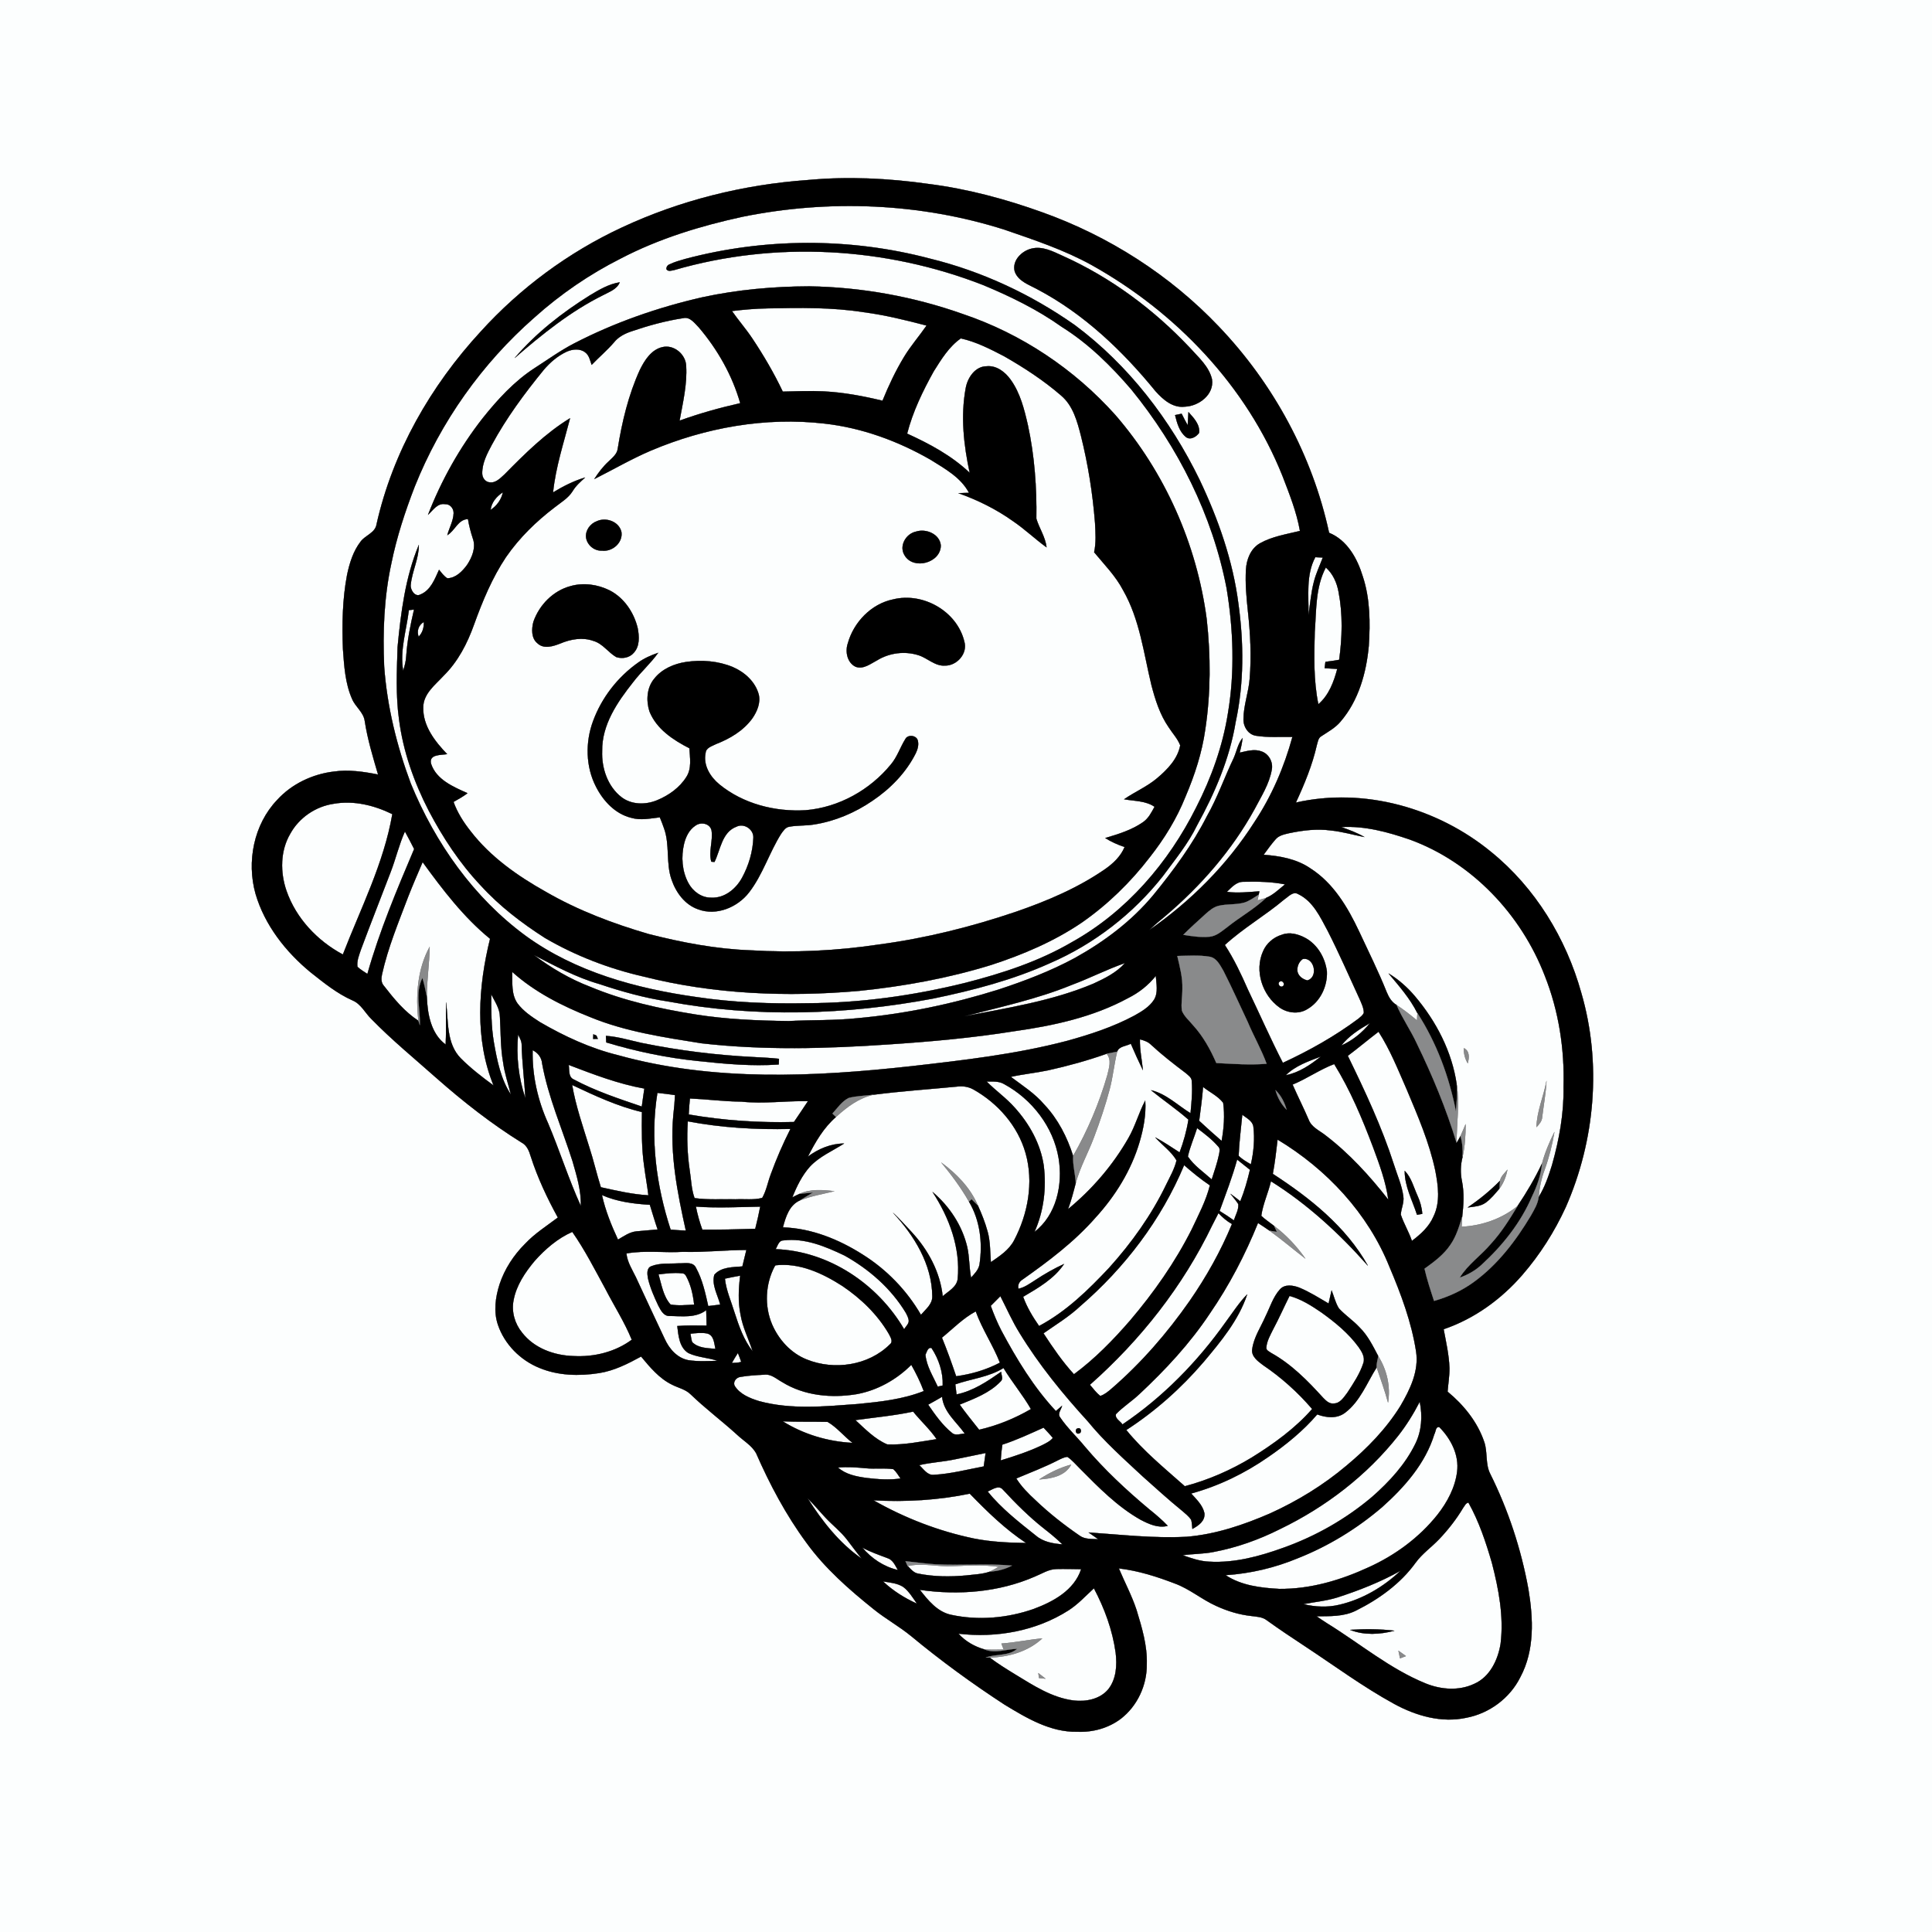 <?xml version="1.0" encoding="UTF-8" ?>
<!DOCTYPE svg PUBLIC "-//W3C//DTD SVG 1.1//EN" "http://www.w3.org/Graphics/SVG/1.1/DTD/svg11.dtd">
<svg width="1024pt" height="1024pt" viewBox="0 0 1024 1024" version="1.1" xmlns="http://www.w3.org/2000/svg">
<rect x="0" y="0" width="1024" height="1024" fill="#333333" stroke="none"/>
<g id="#fcfefeff">
<path fill="#fcfefe" stroke="#fcfefe" stroke-width="0.094" opacity="1.00" d=" M 0.00 0.00 L 1024.00 0.00 L 1024.00 1024.00 L 0.00 1024.00 L 0.00 0.00 M 428.04 95.43 C 394.08 97.85 360.45 106.17 329.58 120.60 C 301.30 133.77 275.73 152.67 254.77 175.77 C 228.31 204.48 208.18 239.56 199.60 277.82 C 198.91 282.49 193.63 283.66 191.12 287.09 C 187.19 292.18 185.26 298.52 183.95 304.74 C 181.50 317.65 181.27 330.88 181.77 343.99 C 182.43 352.93 182.94 362.16 186.63 370.47 C 188.38 374.68 192.75 377.49 193.34 382.22 C 194.82 391.85 197.67 401.19 200.39 410.53 C 192.69 409.00 184.79 407.83 176.94 408.95 C 165.62 410.31 154.67 415.48 146.94 423.95 C 134.53 436.93 130.65 456.69 135.46 473.77 C 140.32 490.34 151.44 504.49 164.64 515.35 C 171.63 520.87 178.63 526.59 186.84 530.22 C 191.38 532.10 193.50 536.85 196.87 540.12 C 207.76 551.27 219.84 561.17 231.48 571.51 C 245.60 583.95 260.45 595.60 276.44 605.55 C 279.32 607.02 280.46 610.10 281.34 613.00 C 284.96 624.25 290.01 634.98 295.69 645.32 C 289.76 649.80 283.40 653.82 278.27 659.28 C 272.27 665.28 267.49 672.58 264.81 680.65 C 262.59 687.56 261.55 695.19 263.94 702.20 C 267.45 712.52 275.84 720.94 285.90 725.01 C 295.84 729.15 306.99 729.41 317.50 727.76 C 325.50 726.52 332.76 722.81 339.79 718.98 C 344.50 724.64 349.39 730.57 356.15 733.87 C 359.42 735.58 363.29 736.31 366.01 738.97 C 373.83 746.53 382.57 753.05 390.61 760.37 C 394.00 763.58 398.33 766.00 400.72 770.13 C 408.00 786.77 416.59 802.96 427.38 817.61 C 437.24 831.26 450.01 842.44 463.09 852.92 C 469.41 858.03 476.58 861.96 482.88 867.12 C 498.67 880.20 515.28 892.31 532.46 903.50 C 544.18 910.62 556.82 918.18 571.01 917.86 C 579.15 918.22 587.46 915.94 594.00 911.02 C 602.83 904.24 607.94 893.13 607.81 882.05 C 608.12 872.21 605.23 862.70 602.41 853.40 C 599.91 845.76 596.09 838.66 592.99 831.27 C 603.26 832.47 613.20 835.63 622.82 839.33 C 630.67 842.23 637.09 847.82 644.70 851.21 C 650.53 853.88 656.74 855.79 663.13 856.49 C 665.92 856.88 668.99 856.91 671.34 858.70 C 677.96 863.47 684.76 868.00 691.58 872.49 C 707.24 882.80 722.36 894.00 738.84 903.03 C 750.40 909.36 764.04 913.34 777.22 910.43 C 789.39 908.12 800.28 900.03 805.80 888.90 C 813.46 874.63 812.66 857.75 810.07 842.26 C 806.22 821.07 799.41 800.39 789.81 781.11 C 787.15 775.85 788.55 769.69 786.65 764.21 C 783.06 753.62 775.78 744.66 767.24 737.61 C 767.56 733.41 768.30 729.24 768.23 725.02 C 767.99 718.08 766.42 711.30 765.15 704.51 C 781.36 699.00 795.62 688.67 806.80 675.80 C 816.17 665.02 823.89 652.82 829.86 639.86 C 845.47 604.42 848.98 563.46 838.09 526.17 C 830.05 497.36 813.72 470.55 790.39 451.61 C 762.04 428.27 722.96 417.17 686.83 425.39 C 691.38 415.57 695.55 405.51 697.94 394.92 C 698.45 393.32 698.61 391.30 700.15 390.31 C 703.74 387.91 707.66 385.85 710.48 382.48 C 720.05 371.36 724.18 356.62 725.49 342.26 C 726.26 329.96 726.20 317.34 722.29 305.52 C 719.41 296.04 714.07 286.32 704.44 282.39 C 695.60 241.44 674.88 203.29 645.96 173.04 C 620.14 145.86 587.71 125.15 552.44 112.54 C 532.92 105.52 512.75 100.11 492.15 97.50 C 470.94 94.48 449.39 93.45 428.04 95.43 Z" />
<path fill="#fcfefe" stroke="#fcfefe" stroke-width="0.094" opacity="1.00" d=" M 393.62 114.86 C 439.48 105.59 487.83 107.51 532.49 121.74 C 548.18 127.16 564.02 132.40 578.60 140.47 C 623.24 165.39 660.74 204.57 679.79 252.36 C 683.43 261.84 687.26 271.37 689.01 281.41 C 681.87 283.17 674.38 284.29 667.88 287.93 C 662.90 290.70 660.67 296.56 660.38 301.99 C 659.96 309.35 660.66 316.72 661.43 324.04 C 662.74 335.83 663.31 347.75 662.38 359.59 C 661.84 366.83 659.14 373.76 659.08 381.04 C 658.91 385.15 661.66 389.51 665.98 389.99 C 672.27 390.98 678.67 390.42 685.02 390.57 C 680.66 406.56 674.01 422.00 664.82 435.81 C 650.40 458.42 631.09 477.73 609.10 492.99 C 611.78 490.37 614.66 487.95 617.56 485.58 C 636.43 469.57 652.99 450.62 664.94 428.87 C 668.45 422.16 672.72 415.57 674.05 407.99 C 674.88 404.05 672.56 399.66 668.74 398.31 C 664.92 396.82 660.84 398.11 657.03 398.94 C 657.71 396.39 658.32 393.81 658.56 391.18 C 656.08 394.29 655.46 398.29 653.88 401.84 C 648.98 412.04 645.29 422.81 639.67 432.66 C 632.04 447.70 621.97 461.32 611.34 474.35 C 599.88 488.16 585.33 499.08 569.70 507.76 C 556.86 514.71 543.15 519.92 529.30 524.48 C 504.96 532.12 479.86 537.39 454.44 539.68 C 442.33 540.97 430.14 540.55 418.00 541.19 C 401.46 540.98 384.87 540.29 368.51 537.68 C 349.54 534.63 330.59 530.46 312.80 523.03 C 302.07 518.92 292.08 513.06 282.92 506.14 C 294.18 511.93 305.41 518.06 317.65 521.54 C 329.54 525.53 341.66 528.92 354.08 530.79 C 400.42 539.44 448.30 537.98 494.51 529.26 C 515.66 524.90 536.72 519.41 556.46 510.50 C 579.84 500.40 600.59 484.34 616.35 464.34 C 622.75 455.62 629.73 447.20 634.47 437.40 C 643.90 420.28 651.75 402.00 654.93 382.61 C 659.36 362.09 659.25 340.85 656.39 320.13 C 653.46 297.17 645.67 275.09 635.78 254.26 C 620.29 222.48 598.15 193.54 569.69 172.33 C 546.52 156.03 520.44 143.82 492.90 137.08 C 450.59 125.90 405.37 126.02 363.10 137.27 C 360.36 138.06 357.58 138.82 355.01 140.06 C 353.84 140.44 353.11 141.50 353.24 142.73 C 354.26 144.11 355.97 143.35 357.34 143.13 C 410.81 127.58 469.29 130.84 521.07 151.06 C 535.63 157.11 549.90 164.09 562.78 173.25 C 576.88 182.07 588.84 193.85 599.62 206.42 C 624.42 236.86 642.66 273.05 650.12 311.73 C 653.74 333.61 654.55 356.13 650.84 378.06 C 648.07 395.50 642.03 412.31 633.99 428.00 C 619.37 457.24 597.02 483.27 568.25 499.30 C 550.73 509.58 531.22 515.92 511.63 520.94 C 484.29 527.70 456.20 531.62 428.02 531.74 C 408.34 532.13 388.58 531.38 369.10 528.46 C 337.34 523.98 305.13 515.22 278.82 496.17 C 251.14 475.91 230.66 446.88 217.73 415.32 C 210.30 395.39 205.13 374.49 203.61 353.23 C 202.81 334.99 203.52 316.58 207.40 298.69 C 210.23 284.72 214.69 271.13 219.83 257.85 C 233.54 223.54 255.47 192.61 283.26 168.26 C 297.06 155.88 312.46 145.33 329.02 136.99 C 349.29 126.42 371.34 119.69 393.62 114.86 M 546.50 131.83 C 541.38 133.16 536.30 138.25 537.84 143.91 C 539.67 149.06 545.41 150.90 549.80 153.31 C 574.50 166.31 595.04 185.95 612.55 207.45 C 616.46 211.83 621.69 216.34 628.01 215.53 C 635.40 215.26 643.60 209.12 642.38 201.05 C 640.80 194.20 635.16 189.39 630.66 184.35 C 611.56 164.05 588.77 147.09 563.30 135.65 C 558.07 133.28 552.41 130.23 546.50 131.83 M 312.53 156.62 C 297.88 165.77 284.08 176.57 272.81 189.73 C 287.27 177.18 302.34 165.02 319.58 156.46 C 322.86 154.67 326.94 153.41 328.47 149.63 C 322.64 150.56 317.51 153.62 312.53 156.62 M 372.30 157.56 C 348.72 162.94 325.67 170.95 304.18 182.09 C 296.86 185.89 290.17 190.75 283.24 195.19 C 272.47 202.19 263.73 211.79 255.76 221.76 C 243.67 237.24 233.96 254.55 226.86 272.86 C 229.47 270.51 231.79 266.54 235.86 267.21 C 238.49 267.02 240.52 269.49 240.44 272.01 C 240.29 276.10 238.14 279.75 237.09 283.64 C 241.17 281.25 242.77 275.23 248.05 275.11 C 248.60 278.59 249.51 281.99 250.60 285.34 C 252.42 290.20 250.22 295.42 247.52 299.48 C 245.03 302.86 241.59 306.39 237.11 306.51 C 235.27 305.42 234.06 303.60 232.70 302.01 C 230.45 306.94 228.28 312.89 222.85 315.09 C 219.98 316.70 217.39 312.61 217.68 310.02 C 218.37 302.81 222.01 296.16 221.99 288.82 C 214.84 305.98 212.49 324.64 210.73 343.00 C 210.34 355.72 209.74 368.53 211.49 381.19 C 213.66 398.18 219.44 414.56 227.28 429.74 C 234.76 443.97 243.69 457.56 254.75 469.26 C 264.66 480.18 276.47 489.20 288.86 497.14 C 305.11 506.61 322.85 513.42 341.18 517.60 C 378.39 527.01 417.24 528.54 455.36 525.18 C 479.03 522.76 502.57 518.47 525.33 511.44 C 542.10 505.98 558.53 499.01 573.18 489.10 C 586.98 479.53 599.15 467.67 609.37 454.37 C 617.09 444.56 623.72 433.83 628.34 422.21 C 633.21 410.81 637.08 398.93 638.81 386.62 C 641.74 367.28 641.72 347.54 639.56 328.12 C 634.31 288.39 617.37 250.21 591.10 219.91 C 569.36 195.63 541.35 176.91 510.43 166.49 C 484.32 157.22 456.69 152.23 428.99 151.77 C 409.97 151.83 390.91 153.54 372.30 157.56 M 622.82 220.01 C 623.86 224.19 625.06 228.76 628.55 231.61 C 630.86 233.45 634.08 231.51 635.53 229.45 C 636.11 224.99 632.62 221.46 629.90 218.41 C 629.73 220.75 629.64 223.09 629.50 225.43 C 628.37 223.41 627.31 221.36 626.28 219.29 C 625.12 219.53 623.96 219.77 622.82 220.01 Z" />
<path fill="#fcfefe" stroke="#fcfefe" stroke-width="0.094" opacity="1.00" d=" M 406.58 163.45 C 423.67 163.10 440.87 162.78 457.81 165.47 C 469.09 166.93 480.13 169.69 491.11 172.55 C 487.24 178.17 482.70 183.32 479.17 189.18 C 474.69 196.56 471.01 204.40 467.75 212.40 C 457.56 209.95 447.22 207.99 436.74 207.45 C 429.45 207.09 422.16 207.39 414.88 207.57 C 410.22 197.76 404.72 188.37 398.70 179.34 C 395.36 174.33 391.37 169.79 387.94 164.85 C 394.13 164.11 400.34 163.55 406.58 163.45 Z" />
<path fill="#fcfefe" stroke="#fcfefe" stroke-width="0.094" opacity="1.00" d=" M 334.69 175.60 C 343.59 172.56 352.73 170.03 362.04 168.62 C 365.75 167.71 368.13 171.28 370.43 173.56 C 380.36 185.23 388.15 198.93 392.35 213.70 C 381.46 216.17 370.68 219.15 360.18 222.97 C 361.91 213.39 364.26 203.76 363.67 193.96 C 363.47 187.82 357.20 182.51 351.09 183.98 C 345.16 185.35 341.66 190.96 339.15 196.05 C 333.12 209.24 329.73 223.48 327.43 237.75 C 327.10 240.75 324.54 242.61 322.57 244.59 C 319.60 247.31 317.16 250.53 314.99 253.91 C 324.94 248.90 334.60 243.27 344.85 238.88 C 373.74 226.62 405.71 220.88 437.00 224.50 C 456.86 226.72 475.98 233.75 493.25 243.67 C 500.82 248.41 509.27 252.99 513.60 261.20 C 511.73 261.29 509.86 261.35 508.00 261.39 C 518.18 265.01 527.98 269.85 536.80 276.12 C 543.08 280.36 548.56 285.64 554.68 290.09 C 554.08 284.61 550.81 280.04 549.28 274.92 C 549.53 258.32 548.32 241.64 544.81 225.39 C 542.89 217.01 540.77 208.37 535.68 201.28 C 532.80 197.25 528.29 193.66 523.05 194.13 C 516.89 194.11 512.88 200.15 511.87 205.64 C 509.10 220.55 510.80 235.92 513.98 250.64 C 504.44 241.54 492.69 235.26 480.79 229.83 C 483.78 218.19 489.06 207.29 494.87 196.83 C 498.87 190.47 502.99 183.69 509.25 179.34 C 517.33 181.12 524.88 184.99 532.20 188.80 C 542.82 194.87 553.14 201.59 562.41 209.62 C 568.75 214.97 570.97 223.33 572.95 231.05 C 576.72 246.13 579.16 261.53 580.38 277.02 C 580.66 282.24 581.04 287.55 579.93 292.71 C 585.31 299.22 591.35 305.29 595.29 312.85 C 604.08 328.21 606.17 346.04 610.25 362.96 C 612.30 370.84 614.79 378.80 619.49 385.55 C 621.51 388.71 624.19 391.50 625.55 395.05 C 624.22 402.28 618.79 407.80 613.40 412.39 C 608.07 416.93 601.55 419.67 595.81 423.62 C 601.25 424.62 607.19 424.34 611.95 427.60 C 610.31 430.59 608.71 433.82 605.81 435.79 C 599.82 439.96 592.73 442.13 585.80 444.18 C 589.00 446.20 592.48 447.73 596.07 448.94 C 594.01 453.90 590.03 457.67 585.71 460.68 C 571.29 470.66 555.03 477.54 538.53 483.24 C 515.02 491.21 490.82 497.28 466.20 500.57 C 443.65 503.97 420.75 505.08 397.98 503.70 C 379.66 503.05 361.56 499.59 343.84 495.08 C 324.96 489.57 306.39 482.57 289.32 472.70 C 274.37 464.33 259.98 454.25 249.42 440.56 C 245.68 435.85 242.41 430.72 240.37 425.04 C 242.90 423.59 245.46 422.18 247.78 420.42 C 240.25 417.02 231.18 413.27 228.44 404.72 C 227.25 399.66 233.79 400.25 236.97 399.70 C 230.52 392.99 224.10 384.78 224.31 374.99 C 224.31 367.71 230.65 363.00 235.13 358.12 C 242.72 350.66 247.67 341.01 251.22 331.09 C 255.72 318.63 260.83 306.26 268.23 295.20 C 275.24 285.07 284.15 276.38 293.93 268.93 C 297.29 266.26 301.20 264.03 303.52 260.28 C 305.21 257.45 307.70 255.26 310.13 253.09 C 304.10 254.89 298.48 257.75 293.12 261.01 C 294.50 247.56 298.78 234.69 302.14 221.67 C 289.06 229.66 278.13 240.58 267.43 251.43 C 265.19 253.45 262.67 256.24 259.32 255.63 C 257.12 255.38 255.58 253.14 255.58 251.02 C 255.47 245.50 258.16 240.47 260.68 235.73 C 268.34 221.56 277.96 208.56 288.12 196.11 C 291.51 192.09 295.62 188.56 300.42 186.35 C 303.46 185.02 307.42 184.58 310.19 186.76 C 312.30 188.31 312.76 191.05 313.59 193.37 C 317.46 189.31 321.80 185.73 325.43 181.44 C 327.78 178.50 331.19 176.77 334.69 175.60 M 316.35 276.25 C 312.84 277.53 310.15 281.16 310.63 284.97 C 311.25 288.90 314.98 292.06 319.00 291.84 C 324.46 292.56 330.16 287.73 329.38 282.06 C 328.21 276.48 321.26 273.98 316.35 276.25 M 485.56 281.75 C 480.13 282.86 476.32 289.45 479.51 294.42 C 484.26 302.27 498.64 298.28 498.64 289.09 C 498.10 283.09 490.86 280.04 485.56 281.75 M 302.40 310.66 C 293.19 313.10 285.83 320.65 282.73 329.54 C 281.73 333.36 281.52 338.32 284.95 341.02 C 288.30 344.14 293.21 342.53 296.94 341.07 C 302.46 338.74 308.76 337.60 314.54 339.69 C 319.48 341.10 322.33 345.77 326.62 348.25 C 329.80 349.31 333.72 348.64 335.92 345.96 C 339.14 342.50 338.81 337.31 338.00 333.00 C 336.03 324.69 330.80 316.85 323.08 312.91 C 316.74 309.76 309.26 308.70 302.40 310.66 M 473.41 317.69 C 461.78 320.05 452.42 329.83 449.33 341.11 C 447.89 345.47 449.07 351.31 453.54 353.41 C 457.70 354.89 461.44 351.75 464.92 349.96 C 471.37 346.00 479.53 344.97 486.74 347.24 C 491.61 348.74 495.54 353.16 500.93 352.78 C 507.24 352.82 512.98 346.31 511.10 340.02 C 507.25 324.01 489.24 313.77 473.41 317.69 M 338.20 351.23 C 327.38 358.88 318.86 369.84 314.31 382.31 C 310.20 393.49 310.41 406.45 315.97 417.11 C 319.79 424.58 326.12 431.36 334.51 433.43 C 339.51 434.92 344.69 433.77 349.73 433.19 C 350.52 435.16 351.34 437.14 352.01 439.17 C 355.10 447.85 352.90 457.43 355.93 466.13 C 358.24 472.97 362.95 479.47 369.99 481.93 C 379.70 485.59 390.86 480.92 397.00 473.00 C 404.27 463.60 407.70 451.93 414.00 441.93 C 415.11 440.45 416.21 438.56 418.19 438.20 C 422.53 437.35 427.01 437.74 431.38 437.00 C 442.50 435.27 453.12 430.78 462.38 424.43 C 471.90 418.03 480.19 409.56 485.36 399.25 C 486.36 397.19 487.04 394.82 486.46 392.54 C 485.78 389.68 481.12 389.13 479.82 391.78 C 477.10 396.14 475.56 401.20 472.20 405.17 C 461.11 418.73 444.55 427.99 427.00 429.44 C 410.84 430.39 393.94 426.11 381.27 415.74 C 376.42 411.77 372.59 405.55 373.98 399.06 C 374.20 396.24 377.40 395.48 379.49 394.37 C 386.87 391.51 394.04 387.27 398.75 380.75 C 401.25 377.13 403.19 372.60 402.16 368.15 C 400.36 361.36 394.68 356.25 388.39 353.55 C 380.60 350.31 371.89 349.65 363.59 350.86 C 357.21 351.83 350.80 354.58 346.74 359.77 C 342.79 364.50 342.43 371.35 344.22 377.02 C 347.95 386.40 356.79 392.18 365.41 396.60 C 365.69 401.64 366.72 407.24 363.83 411.76 C 360.24 417.51 354.43 421.61 348.24 424.16 C 342.20 426.66 334.77 426.62 329.42 422.55 C 322.03 416.84 318.78 407.09 319.15 397.98 C 318.96 384.09 327.24 372.05 335.52 361.60 C 339.66 356.13 344.87 351.59 348.84 346.00 C 345.10 347.29 341.43 348.89 338.20 351.23 Z" />
<path fill="#fcfefe" stroke="#fcfefe" stroke-width="0.094" opacity="1.00" d=" M 260.00 270.30 C 260.49 266.22 263.20 263.06 266.54 260.91 C 265.76 264.83 263.30 268.11 260.00 270.30 Z" />
<path fill="#fcfefe" stroke="#fcfefe" stroke-width="0.094" opacity="1.00" d=" M 697.14 295.31 C 698.46 295.37 699.78 295.44 701.12 295.51 C 699.52 299.74 697.55 303.85 696.42 308.25 C 694.88 314.09 694.42 320.13 693.52 326.08 C 693.69 315.79 692.07 304.78 697.14 295.31 Z" />
<path fill="#fcfefe" stroke="#fcfefe" stroke-width="0.094" opacity="1.00" d=" M 702.72 300.76 C 706.52 304.12 708.60 308.88 709.49 313.81 C 711.77 325.63 711.42 337.82 709.80 349.71 C 707.37 350.14 704.94 350.50 702.51 350.80 C 702.36 351.91 702.22 353.03 702.08 354.15 C 704.31 354.31 706.54 354.43 708.78 354.55 C 706.95 361.45 704.33 368.50 698.75 373.28 C 696.16 360.70 696.50 347.77 696.84 335.00 C 697.71 323.50 697.15 311.26 702.72 300.76 Z" />
<path fill="#fcfefe" stroke="#fcfefe" stroke-width="0.094" opacity="1.00" d=" M 216.70 323.37 C 217.39 323.29 218.76 323.15 219.45 323.08 C 217.56 331.19 215.88 339.39 215.32 347.71 C 215.19 350.38 214.51 352.99 213.70 355.53 C 211.79 344.68 215.42 334.05 216.70 323.37 Z" />
<path fill="#fcfefe" stroke="#fcfefe" stroke-width="0.094" opacity="1.00" d=" M 221.88 337.48 C 220.79 334.38 221.79 331.31 224.64 329.63 C 224.78 332.55 223.97 335.37 221.88 337.48 Z" />
<path fill="#fcfefe" stroke="#fcfefe" stroke-width="0.094" opacity="1.00" d=" M 153.82 441.91 C 158.50 433.38 167.34 427.36 176.96 425.99 C 187.59 424.13 198.41 426.83 207.95 431.50 C 203.45 457.60 191.21 481.42 181.73 505.92 C 168.21 498.68 156.93 486.78 151.84 472.17 C 148.46 462.40 148.49 451.00 153.82 441.91 Z" />
<path fill="#fcfefe" stroke="#fcfefe" stroke-width="0.094" opacity="1.00" d=" M 368.59 437.60 C 371.40 435.47 376.33 436.37 377.14 440.14 C 378.00 445.64 375.48 451.23 377.01 456.70 C 377.43 456.74 378.27 456.81 378.69 456.85 C 381.88 450.38 382.59 441.05 390.32 438.16 C 394.31 436.12 399.45 439.49 399.31 443.93 C 399.04 451.34 396.87 458.71 393.32 465.21 C 390.12 471.11 384.03 476.16 376.99 475.78 C 371.87 475.90 367.25 472.49 364.89 468.11 C 361.46 461.80 360.91 454.16 362.56 447.25 C 363.47 443.53 365.27 439.73 368.59 437.60 Z" />
<path fill="#fcfefe" stroke="#fcfefe" stroke-width="0.094" opacity="1.00" d=" M 710.86 438.37 C 723.32 437.61 735.53 440.96 747.20 444.96 C 780.20 456.99 806.28 484.68 818.80 517.21 C 826.19 535.83 829.30 556.01 828.72 576.00 C 828.97 590.10 826.42 604.08 822.58 617.59 C 820.77 623.42 818.77 629.28 815.51 634.48 C 815.89 629.47 816.98 624.55 818.72 619.84 C 821.06 613.39 822.71 606.71 823.88 599.95 C 821.26 605.31 818.88 610.80 817.34 616.58 C 813.64 624.48 809.17 632.02 804.31 639.26 C 795.95 646.06 785.38 649.68 774.67 650.22 C 774.76 648.43 774.85 646.65 774.99 644.87 C 775.71 638.66 776.12 632.33 774.88 626.15 C 773.98 621.85 774.06 617.41 775.19 613.17 C 776.46 607.47 776.80 601.62 776.81 595.80 C 775.91 597.92 775.06 600.07 774.09 602.16 C 773.45 603.38 772.76 604.58 772.03 605.75 C 771.99 595.40 773.74 585.01 772.07 574.71 C 769.55 557.37 761.19 541.30 749.94 528.03 C 745.94 523.31 741.27 519.16 735.97 515.95 C 741.55 522.59 747.33 529.14 751.24 536.96 C 751.17 538.26 751.11 539.56 751.05 540.88 C 747.58 537.97 744.00 535.17 740.22 532.68 C 737.61 531.19 736.07 528.54 734.97 525.85 C 730.58 514.91 725.32 504.36 720.35 493.69 C 714.35 480.94 706.78 468.12 694.64 460.34 C 687.36 455.29 678.39 453.67 669.73 453.06 C 671.75 450.32 673.72 447.53 675.97 444.97 C 677.77 442.74 680.74 442.20 683.37 441.57 C 690.53 440.09 697.93 439.15 705.23 440.14 C 711.31 440.74 717.20 442.47 723.18 443.65 C 719.29 441.41 715.08 439.83 710.86 438.37 M 775.84 555.52 C 775.78 558.36 776.47 561.13 777.94 563.58 C 778.68 560.68 779.09 557.07 775.84 555.52 M 814.37 597.40 C 815.82 595.86 817.32 594.15 817.40 591.91 C 818.18 585.57 819.34 579.26 819.68 572.88 C 818.18 581.12 814.57 588.96 814.37 597.40 M 795.04 625.81 C 789.85 631.11 784.08 635.83 777.92 639.97 C 781.16 639.52 784.70 639.42 787.45 637.41 C 790.30 635.33 792.52 632.55 794.79 629.89 C 796.97 626.95 798.26 623.50 798.99 619.95 C 797.53 621.77 795.51 623.42 795.04 625.81 Z" />
<path fill="#fcfefe" stroke="#fcfefe" stroke-width="0.094" opacity="1.00" d=" M 207.08 462.11 C 209.80 455.03 211.51 447.60 214.62 440.67 C 216.32 443.74 217.91 446.87 219.52 449.99 C 210.32 471.69 201.14 493.50 194.73 516.22 C 192.93 515.02 191.05 513.91 189.45 512.44 C 189.00 509.25 190.35 506.19 191.32 503.23 C 196.43 489.47 201.85 475.82 207.08 462.11 Z" />
<path fill="#fcfefe" stroke="#fcfefe" stroke-width="0.094" opacity="1.00" d=" M 224.00 456.92 C 234.62 471.52 245.68 486.08 259.75 497.57 C 253.49 522.97 251.53 550.65 261.61 575.34 C 255.50 570.88 249.48 566.23 244.14 560.86 C 236.53 553.07 237.65 541.23 236.45 531.23 C 236.23 538.70 236.61 546.18 236.22 553.64 C 228.36 547.92 226.52 537.27 226.22 528.17 C 226.20 519.35 227.61 510.61 227.74 501.80 C 221.20 513.72 220.25 527.79 221.79 541.06 C 214.43 536.27 208.82 529.42 203.50 522.56 C 201.90 520.84 202.00 518.44 202.49 516.32 C 205.64 502.16 211.25 488.73 216.36 475.21 C 218.76 469.05 221.41 463.00 224.00 456.92 Z" />
<path fill="#fcfefe" stroke="#fcfefe" stroke-width="0.094" opacity="1.00" d=" M 650.23 472.71 C 652.70 470.38 655.27 467.29 658.99 467.36 C 666.38 467.18 673.84 467.27 681.12 468.73 C 677.89 471.30 674.89 474.37 671.00 475.93 C 669.51 476.40 668.01 476.81 666.51 477.24 C 666.71 476.22 666.91 475.21 667.13 474.21 C 667.22 473.76 667.40 472.87 667.49 472.42 C 661.74 472.82 655.97 473.49 650.23 472.71 Z" />
<path fill="#fcfefe" stroke="#fcfefe" stroke-width="0.094" opacity="1.00" d=" M 680.71 476.69 C 682.86 475.28 685.30 472.21 688.10 473.89 C 695.98 477.68 699.78 486.06 703.70 493.35 C 709.74 505.19 715.05 517.39 720.61 529.46 C 721.61 531.78 722.81 534.15 722.87 536.74 C 722.39 538.17 721.02 539.01 719.96 539.97 C 707.55 549.23 693.97 556.84 679.94 563.34 C 673.39 550.60 667.63 537.48 661.44 524.57 C 657.86 516.41 654.06 508.33 649.18 500.86 C 658.94 491.88 670.59 485.26 680.71 476.69 M 679.41 495.45 C 674.98 496.75 671.19 500.03 669.41 504.31 C 664.82 514.61 669.12 527.51 678.12 533.94 C 682.33 536.95 688.35 537.67 692.85 534.87 C 699.75 530.93 703.58 522.80 703.29 514.99 C 702.42 507.78 698.37 500.68 691.88 497.15 C 688.12 495.13 683.56 493.84 679.41 495.45 Z" />
<path fill="#fcfefe" stroke="#fcfefe" stroke-width="0.094" opacity="1.00" d=" M 690.44 508.31 C 696.55 506.98 699.02 517.93 692.93 519.65 C 690.56 519.10 688.17 517.41 687.67 514.91 C 687.32 512.44 688.41 509.77 690.44 508.31 Z" />
<path fill="#fcfefe" stroke="#fcfefe" stroke-width="0.094" opacity="1.00" d=" M 568.01 522.02 C 577.57 518.47 586.65 513.77 596.29 510.42 C 591.81 515.52 585.58 518.58 579.52 521.37 C 557.71 530.57 534.16 534.21 511.06 538.67 C 530.20 533.69 549.65 529.54 568.01 522.02 Z" />
<path fill="#fcfefe" stroke="#fcfefe" stroke-width="0.094" opacity="1.00" d=" M 271.47 515.09 C 283.40 525.81 297.96 533.17 312.78 539.05 C 331.56 546.79 351.81 549.76 371.75 552.95 C 404.67 556.73 437.94 555.81 470.94 553.56 C 493.14 552.09 515.34 550.10 537.33 546.59 C 558.18 543.65 579.25 539.14 597.90 528.99 C 603.58 526.17 608.66 522.18 612.61 517.20 C 612.88 521.38 613.99 525.97 611.72 529.81 C 609.26 533.68 605.18 536.10 601.27 538.29 C 590.00 544.33 577.77 548.33 565.47 551.71 C 538.46 558.80 510.62 561.96 482.93 565.12 C 431.34 570.80 378.14 573.34 327.60 559.29 C 312.97 555.70 299.18 549.32 286.20 541.77 C 281.84 538.96 277.36 536.00 274.23 531.78 C 270.87 526.90 271.62 520.69 271.47 515.09 M 314.48 548.20 C 314.45 548.81 314.41 550.03 314.38 550.64 C 315.00 550.64 316.24 550.62 316.86 550.61 C 316.67 550.18 316.29 549.31 316.11 548.88 C 315.70 548.71 314.88 548.37 314.48 548.20 M 321.15 549.04 C 321.20 550.19 321.26 551.34 321.34 552.50 C 337.20 557.29 353.51 560.67 370.00 562.36 C 384.17 563.88 398.48 565.21 412.74 564.19 C 412.77 563.44 412.84 561.94 412.87 561.19 C 408.47 560.72 404.05 560.49 399.63 560.27 C 379.66 559.28 359.77 556.80 340.17 552.81 C 333.85 551.43 327.63 549.47 321.15 549.04 Z" />
<path fill="#fcfefe" stroke="#fcfefe" stroke-width="0.094" opacity="1.00" d=" M 678.22 520.32 C 679.63 519.20 681.43 521.61 679.98 522.67 C 678.56 523.77 676.75 521.36 678.22 520.32 Z" />
<path fill="#fcfefe" stroke="#fcfefe" stroke-width="0.094" opacity="1.00" d=" M 260.36 526.97 C 262.26 530.80 264.93 534.49 264.98 538.94 C 265.46 546.99 265.23 555.10 266.67 563.07 C 267.45 568.91 269.39 574.48 270.79 580.17 C 265.39 571.93 263.44 562.07 261.77 552.52 C 260.32 544.08 260.33 535.51 260.36 526.97 Z" />
<path fill="#fcfefe" stroke="#fcfefe" stroke-width="0.094" opacity="1.00" d=" M 710.89 554.16 C 714.91 549.01 720.53 545.47 726.13 542.26 C 722.05 547.32 716.86 551.55 710.89 554.16 Z" />
<path fill="#fcfefe" stroke="#fcfefe" stroke-width="0.094" opacity="1.00" d=" M 714.35 559.61 C 719.87 555.46 725.16 551.01 730.66 546.82 C 736.85 556.41 741.05 567.07 745.62 577.47 C 751.51 591.48 757.61 605.56 760.76 620.49 C 762.29 628.44 763.49 637.11 759.83 644.68 C 757.51 650.16 753.00 654.21 748.34 657.71 C 746.71 652.92 744.04 648.56 742.44 643.78 C 742.62 640.50 744.30 637.40 743.78 634.07 C 743.01 628.20 740.50 622.75 738.76 617.14 C 732.36 597.28 723.48 578.34 714.35 559.61 M 744.53 620.57 C 744.48 628.82 748.60 636.19 751.06 643.86 C 751.75 643.73 753.14 643.48 753.83 643.36 C 753.59 640.00 752.67 636.76 751.28 633.72 C 749.24 629.24 748.07 624.19 744.53 620.57 Z" />
<path fill="#fcfefe" stroke="#fcfefe" stroke-width="0.094" opacity="1.00" d=" M 274.59 548.32 C 275.51 550.08 276.56 551.89 276.51 553.95 C 276.72 563.36 277.99 572.70 278.45 582.10 C 274.80 571.30 273.53 559.66 274.59 548.32 Z" />
<path fill="#fcfefe" stroke="#fcfefe" stroke-width="0.094" opacity="1.00" d=" M 604.18 550.86 C 606.36 551.41 608.56 552.14 610.17 553.80 C 615.92 559.13 622.12 563.93 628.37 568.65 C 629.73 569.86 631.67 571.00 631.67 573.07 C 632.11 578.72 631.55 584.40 631.00 590.04 C 624.12 585.82 618.15 579.77 610.09 577.84 C 616.60 583.15 623.59 587.85 629.90 593.42 C 628.96 599.37 627.33 605.19 625.21 610.82 C 620.97 608.06 616.76 605.25 612.31 602.85 C 616.01 606.95 620.79 610.22 623.60 615.04 C 622.52 619.63 620.10 623.75 618.06 627.97 C 610.31 644.04 599.82 658.69 587.91 671.92 C 576.88 683.69 565.09 695.20 550.73 702.82 C 547.35 697.98 544.28 692.88 542.27 687.32 C 550.25 682.60 558.67 677.84 563.96 669.94 C 558.61 672.40 553.49 675.33 548.58 678.59 C 545.79 680.33 543.06 682.43 539.76 683.07 C 539.31 680.94 540.24 679.17 542.06 678.10 C 555.78 668.40 569.37 658.19 580.50 645.51 C 591.06 633.99 599.54 620.36 603.98 605.31 C 606.07 598.20 607.49 590.78 607.00 583.34 C 603.61 589.73 601.76 596.82 598.15 603.11 C 589.93 617.53 578.89 630.35 566.08 640.89 C 567.75 636.35 568.97 631.68 570.17 627.02 C 572.44 618.59 576.78 610.96 579.81 602.82 C 582.98 594.42 585.88 585.88 588.17 577.19 C 589.90 570.68 590.48 563.93 592.12 557.40 C 593.04 554.48 596.97 554.49 599.36 553.17 C 601.36 557.90 603.52 562.55 605.75 567.18 C 605.22 561.74 604.02 556.35 604.18 550.86 Z" />
<path fill="#fcfefe" stroke="#fcfefe" stroke-width="0.094" opacity="1.00" d=" M 282.31 556.60 C 285.16 558.01 287.11 560.53 287.36 563.77 C 290.61 581.61 297.98 598.26 303.46 615.46 C 305.66 623.18 308.14 631.04 307.83 639.18 C 301.33 624.89 296.62 609.85 290.51 595.40 C 285.01 583.29 281.98 569.90 282.31 556.60 Z" />
<path fill="#fcfefe" stroke="#fcfefe" stroke-width="0.094" opacity="1.00" d=" M 555.53 567.28 C 566.03 564.95 576.41 562.10 586.55 558.50 C 589.38 561.76 587.75 566.17 586.91 569.86 C 582.61 584.80 576.47 599.21 568.78 612.71 C 565.62 602.70 560.75 593.17 553.51 585.48 C 548.49 579.56 541.89 575.39 535.75 570.76 C 542.29 569.29 548.98 568.66 555.53 567.28 Z" />
<path fill="#fcfefe" stroke="#fcfefe" stroke-width="0.094" opacity="1.00" d=" M 681.48 569.90 C 686.51 564.84 693.58 562.45 700.12 559.95 C 694.63 564.37 688.51 568.56 681.48 569.90 Z" />
<path fill="#fcfefe" stroke="#fcfefe" stroke-width="0.094" opacity="1.00" d=" M 685.09 574.85 C 692.69 571.71 699.47 566.87 707.15 563.96 C 715.76 577.84 722.07 592.97 727.83 608.22 C 731.16 617.22 734.55 626.31 735.84 635.88 C 725.98 623.29 715.13 611.35 702.38 601.64 C 699.24 599.18 695.10 597.45 693.61 593.46 C 690.92 587.18 687.81 581.10 685.09 574.85 Z" />
<path fill="#fcfefe" stroke="#fcfefe" stroke-width="0.094" opacity="1.00" d=" M 301.40 564.41 C 314.50 569.40 327.67 574.49 341.53 576.96 C 341.09 580.14 340.58 583.32 340.17 586.51 C 327.88 582.33 315.46 578.24 303.99 572.09 C 301.07 570.73 301.88 567.00 301.40 564.41 Z" />
<path fill="#fcfefe" stroke="#fcfefe" stroke-width="0.094" opacity="1.00" d=" M 522.93 573.23 C 526.07 573.25 529.46 572.90 532.28 574.62 C 546.98 582.59 558.32 597.24 561.10 613.86 C 563.43 627.80 559.99 644.02 548.28 652.96 C 553.22 641.98 554.69 629.63 553.19 617.72 C 551.48 606.23 545.58 595.68 537.87 587.13 C 533.37 581.99 527.70 578.09 522.93 573.23 Z" />
<path fill="#fcfefe" stroke="#fcfefe" stroke-width="0.094" opacity="1.00" d=" M 303.23 575.04 C 315.21 580.69 327.29 586.36 340.25 589.40 C 340.13 598.92 340.03 608.50 341.41 617.95 C 342.08 623.16 343.05 628.32 343.67 633.54 C 335.12 633.07 326.79 631.10 318.46 629.27 C 316.21 622.17 314.58 614.89 312.26 607.82 C 308.93 596.99 305.15 586.23 303.23 575.04 Z" />
<path fill="#fcfefe" stroke="#fcfefe" stroke-width="0.094" opacity="1.00" d=" M 463.06 580.21 C 477.72 578.32 492.50 577.33 507.21 575.91 C 510.13 575.51 513.16 575.92 515.78 577.34 C 528.82 584.62 539.50 596.69 543.60 611.22 C 547.97 626.63 544.86 643.46 537.49 657.44 C 534.80 662.57 529.81 665.80 525.18 668.99 C 524.75 663.56 524.92 658.03 523.44 652.75 C 522.13 647.97 520.31 643.36 518.26 638.86 C 514.26 629.52 506.96 622.11 498.89 616.15 C 504.29 622.67 509.36 629.48 513.56 636.85 C 519.53 646.85 520.90 658.97 519.14 670.34 C 518.58 673.12 516.49 675.17 514.68 677.20 C 513.65 671.86 513.84 666.36 512.67 661.05 C 509.99 649.57 503.21 639.33 494.26 631.76 C 503.15 645.32 509.19 661.47 507.60 677.90 C 507.03 682.27 502.61 684.40 499.64 687.06 C 498.28 674.14 491.83 662.32 483.09 652.91 C 479.90 649.48 476.78 645.99 473.35 642.81 C 484.58 654.84 493.97 670.09 494.14 687.02 C 494.27 691.28 490.62 693.97 488.12 696.90 C 480.59 683.89 469.89 672.87 457.15 664.89 C 444.51 656.87 430.07 651.03 414.95 650.53 C 416.42 644.98 418.36 638.56 424.17 636.14 C 430.01 633.90 436.19 632.82 442.25 631.36 C 436.12 630.64 429.61 630.08 423.84 632.75 C 422.50 633.32 421.22 634.00 419.93 634.66 C 422.25 628.81 425.06 623.03 429.28 618.30 C 434.32 612.91 441.26 610.01 447.37 606.09 C 440.36 606.13 433.74 608.91 428.18 613.06 C 432.08 605.37 436.50 597.73 443.08 592.01 C 448.83 586.76 455.29 581.86 463.06 580.21 Z" />
<path fill="#fcfefe" stroke="#fcfefe" stroke-width="0.094" opacity="1.00" d=" M 637.64 576.08 C 641.17 578.90 645.52 580.86 648.32 584.50 C 649.25 591.20 648.69 598.09 647.49 604.74 C 643.44 601.27 639.49 597.67 635.57 594.06 C 636.35 588.08 637.18 582.10 637.64 576.08 Z" />
<path fill="#fcfefe" stroke="#fcfefe" stroke-width="0.094" opacity="1.00" d=" M 348.43 579.23 C 351.55 579.55 354.67 579.96 357.78 580.41 C 357.61 583.95 357.31 587.50 356.88 591.03 C 354.96 611.68 359.06 632.21 363.52 652.26 C 360.82 652.15 358.13 651.95 355.44 651.74 C 347.86 628.54 344.48 603.46 348.43 579.23 Z" />
<path fill="#fcfefe" stroke="#fcfefe" stroke-width="0.094" opacity="1.00" d=" M 365.03 590.70 C 365.16 587.86 365.37 585.02 365.66 582.20 C 374.79 582.60 383.86 583.81 393.01 583.88 C 404.76 585.14 416.50 583.39 428.26 583.62 C 425.82 587.34 423.31 591.01 420.82 594.69 C 402.15 595.16 383.43 593.90 365.03 590.70 Z" />
<path fill="#fcfefe" stroke="#fcfefe" stroke-width="0.094" opacity="1.00" d=" M 658.43 590.81 C 660.62 592.56 663.72 593.93 664.31 596.98 C 665.13 603.70 664.51 610.56 662.99 617.14 C 660.72 615.78 658.33 614.52 656.50 612.58 C 656.77 605.33 657.77 598.06 658.43 590.81 Z" />
<path fill="#fcfefe" stroke="#fcfefe" stroke-width="0.094" opacity="1.00" d=" M 364.53 594.32 C 382.45 597.71 400.75 598.78 418.96 598.36 C 415.00 606.18 411.50 614.24 408.51 622.47 C 406.95 626.60 406.22 631.07 404.00 634.92 C 399.45 636.13 394.65 635.44 390.00 635.66 C 382.71 635.49 375.36 636.05 368.12 635.03 C 366.38 630.23 366.33 625.05 365.52 620.06 C 364.26 611.54 363.99 602.91 364.53 594.32 Z" />
<path fill="#fcfefe" stroke="#fcfefe" stroke-width="0.094" opacity="1.00" d=" M 634.48 597.89 C 638.39 600.84 642.37 603.83 645.58 607.56 C 646.92 608.70 646.36 610.43 646.12 611.91 C 645.18 616.42 643.64 620.77 642.24 625.15 C 637.90 621.25 632.87 617.87 629.59 612.98 C 630.70 607.80 632.92 602.94 634.48 597.89 Z" />
<path fill="#fcfefe" stroke="#fcfefe" stroke-width="0.094" opacity="1.00" d=" M 677.14 603.99 C 703.19 619.65 725.11 643.10 736.48 671.50 C 742.57 685.85 748.11 700.64 750.53 716.10 C 752.22 726.57 747.39 736.42 742.27 745.18 C 734.74 757.31 724.68 767.67 713.75 776.76 C 701.53 787.10 687.74 795.54 673.18 802.15 C 659.14 808.24 644.40 813.24 629.06 814.52 C 611.66 815.46 594.32 813.43 577.00 812.24 C 578.70 813.42 580.41 814.60 582.11 815.82 C 578.74 815.62 575.02 816.02 572.15 813.89 C 563.94 808.24 556.06 802.06 548.85 795.17 C 545.06 791.68 541.38 788.00 538.64 783.61 C 546.06 780.47 553.61 777.62 560.78 773.94 C 562.37 773.18 563.96 772.30 565.75 772.15 C 568.32 773.89 570.32 776.31 572.51 778.49 C 582.33 788.38 592.25 798.54 604.49 805.46 C 608.88 807.75 613.85 810.07 618.91 808.72 C 615.86 805.53 612.51 802.67 609.07 799.93 C 596.95 789.78 585.33 778.98 575.12 766.89 C 570.79 761.56 565.66 756.90 561.84 751.19 C 560.38 749.26 562.47 747.03 562.92 745.08 C 561.82 746.01 560.73 746.95 559.64 747.90 C 547.84 735.28 538.83 720.39 530.72 705.22 C 528.54 700.99 526.71 696.59 525.10 692.12 C 526.83 690.42 528.53 688.71 530.22 686.98 C 533.58 693.51 536.52 700.28 540.42 706.53 C 550.73 723.41 563.30 738.80 576.62 753.39 C 585.27 764.02 595.56 773.12 605.56 782.44 C 612.44 788.56 619.24 794.80 626.40 800.61 C 628.16 802.13 630.09 803.58 631.38 805.57 C 631.78 807.12 631.81 808.74 631.99 810.35 C 635.17 808.65 638.82 806.14 638.36 802.01 C 637.45 797.77 634.12 794.69 631.33 791.59 C 645.96 787.60 659.78 780.87 672.21 772.22 C 681.68 765.72 690.65 758.39 698.16 749.66 C 702.91 751.42 708.52 752.05 712.83 748.83 C 720.88 742.81 724.45 732.96 729.67 724.72 C 731.77 730.92 733.99 737.07 735.69 743.39 C 737.08 734.83 735.08 726.14 730.51 718.82 C 727.67 713.43 724.95 707.80 720.52 703.49 C 717.17 699.86 712.98 697.13 709.65 693.50 C 707.79 690.58 707.05 687.11 705.77 683.93 C 705.22 686.24 704.68 688.56 704.19 690.90 C 699.08 687.93 694.07 684.70 688.59 682.46 C 685.34 681.23 680.99 680.50 678.40 683.40 C 674.73 687.48 673.17 692.89 670.75 697.71 C 668.28 703.41 664.58 708.73 663.72 715.00 C 663.06 718.90 666.72 721.47 669.44 723.53 C 679.12 730.05 687.88 737.95 695.48 746.80 C 686.40 757.15 675.08 765.30 663.44 772.53 C 652.40 779.22 640.45 784.45 627.97 787.75 C 617.25 778.24 606.02 769.10 596.95 757.94 C 612.27 748.02 626.03 735.76 637.90 721.91 C 647.05 711.03 656.48 699.72 661.04 686.04 C 656.70 690.47 653.37 695.73 649.68 700.69 C 634.76 721.75 616.38 740.57 594.93 754.99 C 593.82 753.23 590.80 751.88 591.47 749.52 C 595.25 745.58 599.94 742.65 603.90 738.89 C 617.73 725.98 630.73 712.00 641.22 696.20 C 651.52 681.22 659.95 665.03 666.77 648.19 C 668.82 649.54 670.90 650.86 672.91 652.30 C 679.43 656.97 685.53 662.21 691.89 667.10 C 687.28 660.53 681.72 654.64 675.33 649.79 C 673.05 647.99 670.58 646.42 668.49 644.41 C 669.37 638.13 672.17 632.25 673.62 626.07 C 692.96 638.16 709.91 653.79 724.99 670.82 C 713.34 650.07 694.25 634.94 674.61 622.17 C 675.74 616.15 676.42 610.06 677.14 603.99 M 571.25 757.06 C 569.52 757.41 570.08 760.38 571.88 759.76 C 573.62 759.39 573.06 756.42 571.25 757.06 M 550.81 784.12 C 557.06 783.73 564.54 782.40 567.73 776.28 C 561.69 777.91 556.03 780.71 550.81 784.12 Z" />
<path fill="#fcfefe" stroke="#fcfefe" stroke-width="0.094" opacity="1.00" d=" M 646.40 641.84 C 649.67 632.80 653.16 623.84 655.70 614.56 C 657.97 616.36 660.23 618.19 662.51 620.00 C 661.18 625.68 659.60 631.31 657.39 636.72 C 655.67 635.37 653.96 634.02 652.19 632.76 C 653.57 634.56 655.10 636.25 656.33 638.17 C 656.64 641.19 654.86 644.01 653.98 646.84 C 651.49 645.10 648.98 643.40 646.40 641.84 Z" />
<path fill="#fcfefe" stroke="#fcfefe" stroke-width="0.094" opacity="1.00" d=" M 572.41 692.40 C 596.11 671.99 615.54 646.47 627.61 617.54 C 631.97 621.35 636.47 625.02 641.28 628.26 C 639.24 636.46 635.23 643.94 631.66 651.55 C 622.88 669.00 611.58 685.08 598.94 699.94 C 589.95 710.31 580.28 720.23 569.22 728.40 C 563.10 721.73 557.99 714.24 553.06 706.68 C 559.62 702.07 566.53 697.90 572.41 692.40 Z" />
<path fill="#fcfefe" stroke="#fcfefe" stroke-width="0.094" opacity="1.00" d=" M 319.03 633.39 C 327.06 636.93 335.76 638.02 344.44 638.56 C 345.81 642.92 347.07 647.33 348.58 651.66 C 344.80 652.04 341.01 652.25 337.23 652.66 C 333.61 653.05 330.61 655.27 327.54 657.03 C 324.00 649.43 320.85 641.60 319.03 633.39 Z" />
<path fill="#fcfefe" stroke="#fcfefe" stroke-width="0.094" opacity="1.00" d=" M 368.82 639.51 C 380.20 640.36 391.57 639.72 402.95 639.53 C 402.18 643.48 401.31 647.41 400.30 651.30 C 390.95 651.58 381.59 651.83 372.24 651.75 C 370.78 647.76 369.65 643.67 368.82 639.51 Z" />
<path fill="#fcfefe" stroke="#fcfefe" stroke-width="0.094" opacity="1.00" d=" M 642.50 649.41 C 643.57 647.24 644.68 645.10 645.81 642.96 C 647.92 645.21 650.28 647.24 652.98 648.76 C 647.06 663.13 639.38 676.78 630.53 689.55 C 618.61 706.62 604.85 722.47 589.08 736.09 C 587.29 737.61 585.44 739.18 583.17 739.90 C 581.03 738.21 579.40 736.01 577.66 733.96 C 604.44 710.29 627.00 681.67 642.50 649.41 Z" />
<path fill="#fcfefe" stroke="#fcfefe" stroke-width="0.094" opacity="1.00" d=" M 283.34 668.35 C 288.96 662.05 295.54 656.33 303.33 652.91 C 310.02 662.48 315.30 672.92 320.89 683.15 C 325.52 692.14 331.03 700.70 334.86 710.09 C 326.03 716.63 314.80 719.35 303.92 718.74 C 293.73 718.45 283.06 714.60 276.69 706.30 C 272.80 701.56 270.98 695.13 272.21 689.08 C 273.67 681.22 278.31 674.39 283.34 668.35 Z" />
<path fill="#fcfefe" stroke="#fcfefe" stroke-width="0.094" opacity="1.00" d=" M 411.08 662.09 C 412.18 660.39 412.68 657.44 415.21 657.43 C 426.62 656.01 437.55 660.65 447.62 665.45 C 460.71 672.76 472.39 682.97 480.16 695.89 C 480.73 696.97 481.29 698.09 481.56 699.30 C 482.18 701.39 480.15 702.91 479.22 704.55 C 465.18 680.54 439.23 663.10 411.08 662.09 Z" />
<path fill="#fcfefe" stroke="#fcfefe" stroke-width="0.094" opacity="1.00" d=" M 332.01 664.35 C 341.89 662.58 352.01 664.10 361.99 663.49 C 373.22 663.81 384.39 662.52 395.61 662.50 C 394.92 665.42 394.22 668.33 393.48 671.24 C 388.39 671.67 382.29 671.48 378.62 675.65 C 377.10 681.08 380.44 686.32 381.74 691.47 C 379.62 691.72 377.50 691.98 375.38 692.25 C 373.83 685.39 372.33 678.32 368.94 672.10 C 367.35 668.54 363.11 669.69 360.02 669.58 C 355.10 669.92 349.89 669.26 345.21 671.13 C 342.53 672.16 343.11 675.46 343.48 677.71 C 344.67 682.69 346.76 687.42 348.95 692.04 C 350.23 694.46 351.80 697.74 355.07 697.48 C 361.54 697.58 368.82 698.63 374.32 694.38 C 374.36 697.12 374.44 699.85 374.53 702.60 C 369.34 702.55 364.15 702.41 358.98 702.83 C 359.59 707.87 360.05 714.16 364.84 717.13 C 369.71 719.43 375.26 719.54 380.33 721.25 C 375.16 721.44 369.91 721.71 364.78 720.92 C 358.87 719.78 354.65 714.85 352.28 709.61 C 347.19 698.70 342.00 687.85 337.00 676.91 C 335.03 672.86 332.46 668.95 332.01 664.35 Z" />
<path fill="#fcfefe" stroke="#fcfefe" stroke-width="0.094" opacity="1.00" d=" M 410.52 671.32 L 411.05 670.62 C 423.81 669.17 435.96 674.85 446.43 681.56 C 456.26 688.17 465.06 696.64 471.07 706.92 C 471.89 708.59 473.65 711.06 471.62 712.58 C 460.30 723.84 442.10 726.45 427.52 720.54 C 419.17 717.21 412.71 710.08 409.20 701.92 C 405.07 692.23 405.63 680.60 410.52 671.32 Z" />
<path fill="#fcfefe" stroke="#fcfefe" stroke-width="0.094" opacity="1.00" d=" M 349.01 675.45 C 352.98 674.96 357.00 674.44 361.01 674.84 C 362.27 674.77 363.17 675.30 363.71 676.43 C 366.23 681.05 367.34 686.30 367.92 691.49 C 363.76 691.69 359.54 692.16 355.41 691.44 C 351.49 687.08 350.64 680.90 349.01 675.45 Z" />
<path fill="#fcfefe" stroke="#fcfefe" stroke-width="0.094" opacity="1.00" d=" M 384.21 677.71 C 386.90 677.12 389.60 676.58 392.32 676.11 C 391.47 682.97 391.11 689.96 392.51 696.78 C 393.64 703.58 396.86 709.74 398.93 716.25 C 394.19 710.23 391.64 702.89 389.32 695.69 C 387.51 689.73 384.87 683.96 384.21 677.71 Z" />
<path fill="#fcfefe" stroke="#fcfefe" stroke-width="0.094" opacity="1.00" d=" M 683.48 686.85 C 689.67 688.55 695.14 692.03 700.39 695.63 C 707.68 700.86 714.76 706.64 720.08 713.95 C 721.80 716.38 723.65 719.36 722.61 722.46 C 720.77 728.15 717.37 733.19 714.13 738.16 C 712.28 740.54 710.38 743.83 706.98 743.87 C 704.55 744.24 702.74 742.37 701.21 740.79 C 693.10 731.85 684.46 723.05 673.81 717.14 C 672.71 716.32 670.91 715.74 671.19 714.06 C 671.49 710.72 673.21 707.75 674.66 704.80 C 677.81 698.92 680.49 692.81 683.48 686.85 Z" />
<path fill="#fcfefe" stroke="#fcfefe" stroke-width="0.094" opacity="1.00" d=" M 499.24 708.99 C 505.11 704.20 510.41 698.66 517.17 695.05 C 520.58 704.53 526.32 712.90 529.99 722.25 C 522.75 726.06 514.86 728.37 506.77 729.46 C 504.44 722.57 501.99 715.72 499.24 708.99 Z" />
<path fill="#fcfefe" stroke="#fcfefe" stroke-width="0.094" opacity="1.00" d=" M 365.95 706.89 C 368.92 706.57 371.97 706.18 374.93 706.79 C 378.47 707.80 378.53 711.98 379.19 714.93 C 374.96 714.54 369.96 714.60 366.82 711.28 C 366.36 709.85 366.21 708.34 365.95 706.89 Z" />
<path fill="#fcfefe" stroke="#fcfefe" stroke-width="0.094" opacity="1.00" d=" M 490.50 718.02 C 491.22 716.68 491.69 713.92 493.72 714.46 C 497.59 720.29 499.91 727.31 499.67 734.36 C 499.01 734.51 497.68 734.80 497.02 734.95 C 494.53 729.46 491.05 724.14 490.50 718.02 Z" />
<path fill="#fcfefe" stroke="#fcfefe" stroke-width="0.094" opacity="1.00" d=" M 387.89 722.41 C 388.89 720.59 389.97 718.82 391.10 717.09 C 391.71 718.65 392.36 720.21 392.88 721.82 C 391.27 722.34 389.56 722.37 387.89 722.41 Z" />
<path fill="#fcfefe" stroke="#fcfefe" stroke-width="0.094" opacity="1.00" d=" M 454.09 738.91 C 465.05 736.90 475.15 731.22 483.01 723.38 C 485.55 727.85 487.82 732.48 489.62 737.31 C 478.50 741.72 466.47 743.01 454.65 744.16 C 437.23 745.44 419.31 747.28 402.22 742.60 C 397.40 741.09 392.17 739.00 389.39 734.54 C 388.32 732.34 390.28 730.02 392.48 729.77 C 396.64 729.05 400.87 728.82 405.08 728.61 C 408.72 728.12 411.54 730.86 414.51 732.48 C 426.23 739.78 440.70 741.13 454.09 738.91 Z" />
<path fill="#fcfefe" stroke="#fcfefe" stroke-width="0.094" opacity="1.00" d=" M 506.32 733.72 C 514.81 730.76 524.12 729.90 531.88 725.06 C 536.40 732.55 542.08 739.25 546.43 746.84 C 537.87 751.82 528.62 755.60 518.96 757.81 C 515.47 753.40 511.91 749.04 508.64 744.47 C 516.28 741.34 524.45 738.36 530.27 732.26 C 531.93 730.94 530.68 728.81 530.63 727.10 C 523.36 732.16 515.82 737.30 506.98 739.08 C 506.74 737.28 506.52 735.50 506.32 733.72 Z" />
<path fill="#fcfefe" stroke="#fcfefe" stroke-width="0.094" opacity="1.00" d=" M 491.93 744.50 C 494.40 743.12 496.90 741.76 499.33 740.31 C 500.16 748.49 506.97 753.57 511.36 759.85 C 509.13 759.88 506.47 761.17 504.57 759.49 C 499.46 755.35 495.63 749.88 491.93 744.50 Z" />
<path fill="#fcfefe" stroke="#fcfefe" stroke-width="0.094" opacity="1.00" d=" M 741.02 761.02 C 745.45 755.39 749.21 749.28 752.49 742.93 C 754.01 750.36 753.59 758.27 750.21 765.16 C 744.87 776.15 736.43 785.31 727.32 793.32 C 713.46 805.07 697.42 814.21 680.30 820.32 C 667.72 824.87 654.41 828.51 640.91 827.72 C 636.02 827.55 631.38 825.88 626.80 824.31 C 632.23 823.52 637.76 823.66 643.15 822.58 C 655.45 820.27 667.34 816.02 678.50 810.40 C 702.58 798.76 724.41 782.05 741.02 761.02 Z" />
<path fill="#fcfefe" stroke="#fcfefe" stroke-width="0.094" opacity="1.00" d=" M 453.36 752.68 C 463.59 751.25 473.88 750.33 483.99 748.17 C 488.01 753.16 492.83 757.46 496.45 762.78 C 487.78 764.11 479.03 765.99 470.23 765.57 C 463.68 762.81 458.55 757.42 453.36 752.68 Z" />
<path fill="#fcfefe" stroke="#fcfefe" stroke-width="0.094" opacity="1.00" d=" M 414.84 753.33 C 422.77 753.63 430.71 753.45 438.62 753.61 C 443.60 756.47 447.31 761.25 451.89 764.76 C 438.82 764.10 425.97 760.27 414.84 753.33 Z" />
<path fill="#fcfefe" stroke="#fcfefe" stroke-width="0.094" opacity="1.00" d=" M 760.22 760.16 C 761.01 758.89 760.80 756.00 762.87 756.39 C 768.96 762.50 773.45 771.14 772.31 779.99 C 771.27 788.45 767.09 796.23 761.88 802.86 C 752.26 814.93 739.49 824.32 725.48 830.67 C 710.62 837.54 694.48 842.34 677.99 842.15 C 668.20 841.62 657.95 840.40 649.57 834.87 C 662.73 834.00 675.68 830.95 687.85 825.89 C 704.18 819.43 719.36 810.12 732.67 798.69 C 744.49 788.11 755.49 775.61 760.22 760.16 Z" />
<path fill="#fcfefe" stroke="#fcfefe" stroke-width="0.094" opacity="1.00" d=" M 531.26 765.68 C 538.77 763.26 545.91 759.88 553.10 756.67 C 554.76 758.47 556.51 760.20 558.03 762.15 C 556.52 764.01 554.27 765.00 552.18 766.07 C 545.18 769.39 537.80 771.82 530.40 774.06 C 530.54 771.25 530.82 768.45 531.26 765.68 Z" />
<path fill="#fcfefe" stroke="#fcfefe" stroke-width="0.094" opacity="1.00" d=" M 505.85 773.52 C 511.37 772.40 516.88 771.23 522.41 770.11 C 522.08 772.48 521.75 774.86 521.41 777.24 C 512.66 778.90 503.95 781.19 495.03 781.69 C 491.49 782.09 489.49 778.58 487.20 776.55 C 493.34 775.08 499.68 774.82 505.85 773.52 Z" />
<path fill="#fcfefe" stroke="#fcfefe" stroke-width="0.094" opacity="1.00" d=" M 444.14 777.82 C 449.09 777.36 454.06 777.73 459.00 778.20 C 463.81 778.66 468.69 777.98 473.48 778.67 C 475.07 780.06 476.13 781.91 477.32 783.64 C 471.32 784.54 465.24 784.05 459.25 783.35 C 453.91 782.59 448.28 781.55 444.14 777.82 Z" />
<path fill="#fcfefe" stroke="#fcfefe" stroke-width="0.094" opacity="1.00" d=" M 523.45 790.53 C 525.87 789.58 529.24 786.84 531.51 789.46 C 538.41 796.90 545.60 804.10 553.60 810.37 C 556.91 812.93 560.13 815.62 563.13 818.55 C 558.15 818.17 552.96 817.29 549.05 813.94 C 540.00 806.75 530.76 799.56 523.45 790.53 Z" />
<path fill="#fcfefe" stroke="#fcfefe" stroke-width="0.094" opacity="1.00" d=" M 462.94 795.19 C 480.03 796.12 497.23 795.14 514.00 791.66 C 523.23 801.17 532.79 810.51 543.90 817.83 C 534.66 817.70 525.39 817.28 516.29 815.48 C 497.57 811.61 479.55 804.63 462.94 795.19 Z" />
<path fill="#fcfefe" stroke="#fcfefe" stroke-width="0.094" opacity="1.00" d=" M 428.00 794.05 C 431.36 797.35 434.35 801.00 437.58 804.43 C 441.28 808.37 445.61 811.71 448.93 816.02 C 451.51 819.39 454.03 822.82 456.72 826.12 C 444.79 817.85 435.71 806.20 428.00 794.05 Z" />
<path fill="#fcfefe" stroke="#fcfefe" stroke-width="0.094" opacity="1.00" d=" M 775.41 799.32 C 776.23 798.24 776.81 796.66 778.30 796.38 C 783.91 806.39 787.57 817.39 790.76 828.38 C 794.36 842.30 797.12 856.78 795.36 871.20 C 793.99 879.74 789.70 888.82 781.38 892.48 C 773.28 896.31 763.81 895.57 755.67 892.29 C 736.66 884.56 720.85 871.18 703.53 860.50 C 701.58 859.26 699.66 857.97 697.76 856.66 C 704.78 856.58 712.19 856.91 718.64 853.66 C 730.81 847.60 742.25 839.39 750.28 828.28 C 753.77 823.47 758.71 820.05 762.78 815.78 C 767.55 810.75 771.85 805.27 775.41 799.32 M 715.62 863.86 C 723.01 866.81 731.46 866.33 739.04 864.31 C 731.27 863.40 723.41 863.38 715.62 863.86 M 741.20 874.92 C 741.47 876.25 741.76 877.59 742.05 878.94 C 743.07 878.53 744.11 878.14 745.15 877.75 C 743.83 876.79 742.52 875.85 741.20 874.92 Z" />
<path fill="#fcfefe" stroke="#fcfefe" stroke-width="0.094" opacity="1.00" d=" M 457.00 820.23 C 461.25 822.52 465.81 824.10 470.32 825.80 C 473.26 826.68 474.47 829.70 475.88 832.14 C 468.43 830.44 461.89 826.03 457.00 820.23 Z" />
<path fill="#fcfefe" stroke="#fcfefe" stroke-width="0.094" opacity="1.00" d=" M 481.07 830.03 C 488.98 828.22 497.01 830.52 504.99 830.10 C 513.12 829.74 521.29 829.28 529.38 830.44 C 527.84 831.31 526.32 832.18 524.75 832.97 C 520.67 834.43 516.28 834.50 512.03 835.03 C 503.57 835.80 494.96 835.74 486.61 834.05 C 484.21 833.66 482.71 831.58 481.07 830.03 Z" />
<path fill="#fcfefe" stroke="#fcfefe" stroke-width="0.094" opacity="1.00" d=" M 548.48 835.60 C 552.22 834.09 555.78 831.67 559.94 831.62 C 564.31 831.52 568.67 831.64 573.04 831.69 C 569.38 842.90 558.26 848.94 547.89 852.79 C 533.93 857.68 518.56 859.04 504.05 855.88 C 496.79 854.33 491.85 848.18 487.51 842.63 C 507.97 845.61 529.39 843.92 548.48 835.60 Z" />
<path fill="#fcfefe" stroke="#fcfefe" stroke-width="0.094" opacity="1.00" d=" M 708.82 846.67 C 720.38 842.92 731.75 838.46 742.37 832.50 C 733.31 841.13 722.12 847.70 709.89 850.56 C 703.61 852.08 697.04 851.75 690.80 850.22 C 696.81 849.05 702.96 848.50 708.82 846.67 Z" />
<path fill="#fcfefe" stroke="#fcfefe" stroke-width="0.094" opacity="1.00" d=" M 468.00 838.18 C 471.67 838.78 475.64 839.05 478.83 841.16 C 481.87 843.50 483.84 846.89 486.03 849.99 C 479.44 847.04 473.26 843.14 468.00 838.18 Z" />
<path fill="#fcfefe" stroke="#fcfefe" stroke-width="0.094" opacity="1.00" d=" M 566.43 853.45 C 571.42 850.22 575.45 845.81 579.79 841.81 C 585.44 852.46 589.68 863.99 591.33 875.97 C 592.13 882.57 591.71 889.95 587.41 895.36 C 583.03 900.64 575.54 902.08 569.02 901.30 C 557.43 899.83 547.50 893.22 537.74 887.29 C 533.24 884.53 528.75 881.74 524.53 878.55 C 534.53 878.26 544.95 875.36 552.40 868.39 C 545.16 869.07 538.03 870.60 530.78 871.12 C 531.18 872.17 531.57 873.23 531.98 874.30 C 528.58 874.37 525.19 874.43 521.81 874.24 C 516.56 872.75 511.63 869.96 507.98 865.87 C 528.13 868.26 549.22 864.46 566.43 853.45 M 550.33 886.76 C 550.43 887.42 550.62 888.73 550.72 889.39 C 551.85 889.50 552.98 889.61 554.13 889.74 C 552.87 888.73 551.60 887.73 550.33 886.76 Z" />
</g>
<g id="#000000ff">
<path fill="#000000" stroke="#000000" stroke-width="0.094" opacity="1.00" d=" M 428.04 95.43 C 449.39 93.45 470.94 94.48 492.15 97.50 C 512.75 100.11 532.92 105.52 552.44 112.54 C 587.71 125.15 620.14 145.86 645.96 173.04 C 674.88 203.29 695.60 241.44 704.44 282.39 C 714.07 286.32 719.41 296.04 722.29 305.52 C 726.20 317.34 726.26 329.96 725.49 342.26 C 724.18 356.62 720.05 371.36 710.48 382.48 C 707.66 385.85 703.74 387.91 700.15 390.31 C 698.61 391.30 698.45 393.32 697.94 394.92 C 695.55 405.51 691.38 415.57 686.83 425.39 C 722.96 417.17 762.04 428.27 790.39 451.61 C 813.72 470.55 830.05 497.36 838.09 526.17 C 848.98 563.46 845.47 604.42 829.86 639.86 C 823.89 652.82 816.17 665.02 806.80 675.80 C 795.62 688.67 781.36 699.00 765.15 704.51 C 766.42 711.30 767.99 718.08 768.23 725.02 C 768.30 729.24 767.56 733.41 767.24 737.61 C 775.78 744.66 783.06 753.62 786.65 764.21 C 788.55 769.69 787.15 775.85 789.81 781.11 C 799.41 800.39 806.22 821.07 810.07 842.26 C 812.66 857.75 813.46 874.63 805.80 888.90 C 800.28 900.03 789.39 908.12 777.22 910.43 C 764.04 913.34 750.40 909.36 738.84 903.03 C 722.36 894.00 707.24 882.80 691.58 872.49 C 684.76 868.00 677.96 863.47 671.34 858.70 C 668.99 856.91 665.92 856.88 663.13 856.49 C 656.74 855.79 650.53 853.88 644.70 851.21 C 637.09 847.82 630.67 842.23 622.82 839.33 C 613.20 835.63 603.26 832.47 592.99 831.27 C 596.09 838.66 599.91 845.76 602.41 853.40 C 605.23 862.70 608.12 872.21 607.81 882.05 C 607.94 893.13 602.83 904.24 594.00 911.02 C 587.46 915.94 579.15 918.22 571.01 917.86 C 556.82 918.18 544.18 910.62 532.46 903.50 C 515.28 892.31 498.67 880.20 482.88 867.12 C 476.58 861.96 469.41 858.03 463.09 852.92 C 450.01 842.44 437.24 831.26 427.38 817.61 C 416.59 802.96 408.00 786.77 400.72 770.13 C 398.33 766.00 394.00 763.58 390.61 760.37 C 382.57 753.05 373.83 746.53 366.01 738.97 C 363.29 736.31 359.42 735.58 356.15 733.87 C 349.39 730.57 344.50 724.64 339.79 718.98 C 332.76 722.81 325.50 726.52 317.50 727.76 C 306.99 729.41 295.84 729.15 285.90 725.01 C 275.84 720.94 267.45 712.52 263.94 702.20 C 261.55 695.19 262.59 687.56 264.81 680.65 C 267.49 672.58 272.27 665.28 278.27 659.28 C 283.40 653.82 289.76 649.80 295.69 645.32 C 290.01 634.98 284.96 624.25 281.34 613.00 C 280.46 610.10 279.32 607.02 276.44 605.55 C 260.45 595.60 245.60 583.95 231.48 571.51 C 219.84 561.17 207.76 551.27 196.87 540.12 C 193.50 536.85 191.38 532.10 186.84 530.22 C 178.63 526.59 171.63 520.87 164.64 515.35 C 151.44 504.49 140.32 490.34 135.46 473.77 C 130.65 456.69 134.53 436.93 146.94 423.95 C 154.67 415.48 165.62 410.31 176.94 408.95 C 184.79 407.83 192.69 409.00 200.39 410.53 C 197.67 401.19 194.82 391.85 193.34 382.22 C 192.75 377.49 188.38 374.68 186.63 370.47 C 182.94 362.16 182.43 352.93 181.77 343.99 C 181.27 330.88 181.50 317.65 183.95 304.74 C 185.26 298.52 187.19 292.18 191.12 287.09 C 193.63 283.66 198.91 282.49 199.60 277.82 C 208.18 239.56 228.31 204.48 254.77 175.77 C 275.73 152.67 301.30 133.77 329.58 120.60 C 360.45 106.17 394.08 97.85 428.04 95.43 M 393.62 114.86 C 371.34 119.69 349.29 126.42 329.02 136.99 C 312.46 145.33 297.06 155.88 283.26 168.26 C 255.47 192.61 233.54 223.54 219.83 257.85 C 214.69 271.13 210.23 284.72 207.40 298.69 C 203.52 316.58 202.81 334.99 203.61 353.23 C 205.13 374.49 210.30 395.39 217.73 415.32 C 230.66 446.88 251.14 475.91 278.82 496.17 C 305.13 515.22 337.34 523.98 369.10 528.46 C 388.58 531.38 408.34 532.13 428.02 531.74 C 456.20 531.62 484.29 527.70 511.63 520.94 C 531.22 515.92 550.73 509.58 568.25 499.30 C 597.02 483.27 619.37 457.24 633.99 428.00 C 642.03 412.31 648.07 395.50 650.84 378.06 C 654.55 356.13 653.74 333.61 650.12 311.73 C 642.66 273.05 624.42 236.86 599.62 206.42 C 588.84 193.85 576.88 182.07 562.78 173.25 C 549.90 164.09 535.63 157.11 521.07 151.06 C 469.29 130.84 410.81 127.58 357.34 143.13 C 355.97 143.35 354.26 144.11 353.24 142.73 C 353.11 141.50 353.84 140.44 355.01 140.06 C 357.58 138.82 360.36 138.06 363.10 137.27 C 405.37 126.02 450.59 125.90 492.90 137.08 C 520.44 143.82 546.52 156.03 569.69 172.33 C 598.15 193.54 620.29 222.48 635.78 254.26 C 645.67 275.09 653.46 297.17 656.39 320.13 C 659.25 340.85 659.36 362.09 654.93 382.61 C 651.75 402.00 643.90 420.28 634.47 437.40 C 629.73 447.20 622.75 455.62 616.35 464.34 C 600.59 484.34 579.84 500.40 556.46 510.50 C 536.72 519.41 515.66 524.90 494.51 529.26 C 448.30 537.98 400.42 539.44 354.08 530.79 C 341.66 528.92 329.54 525.53 317.65 521.54 C 305.41 518.06 294.18 511.93 282.92 506.14 C 292.08 513.06 302.07 518.92 312.80 523.03 C 330.59 530.46 349.54 534.63 368.51 537.68 C 384.87 540.29 401.46 540.98 418.00 541.19 C 430.14 540.55 442.33 540.97 454.44 539.68 C 479.86 537.39 504.96 532.12 529.30 524.48 C 543.15 519.92 556.86 514.71 569.70 507.76 C 585.33 499.08 599.88 488.16 611.34 474.35 C 621.97 461.32 632.04 447.70 639.67 432.66 C 645.29 422.81 648.98 412.04 653.88 401.84 C 655.46 398.29 656.08 394.29 658.56 391.18 C 658.32 393.81 657.71 396.39 657.03 398.94 C 660.84 398.11 664.92 396.82 668.74 398.31 C 672.56 399.66 674.88 404.05 674.05 407.99 C 672.72 415.57 668.45 422.16 664.94 428.87 C 652.99 450.62 636.43 469.57 617.56 485.58 C 614.66 487.95 611.78 490.37 609.10 492.99 C 631.09 477.73 650.40 458.42 664.82 435.81 C 674.01 422.00 680.66 406.56 685.02 390.57 C 678.67 390.42 672.27 390.98 665.98 389.99 C 661.66 389.51 658.91 385.15 659.08 381.04 C 659.14 373.76 661.84 366.83 662.38 359.59 C 663.31 347.75 662.74 335.83 661.43 324.04 C 660.66 316.72 659.96 309.35 660.38 301.99 C 660.67 296.56 662.90 290.70 667.88 287.93 C 674.38 284.29 681.87 283.17 689.01 281.41 C 687.26 271.37 683.43 261.84 679.79 252.36 C 660.74 204.57 623.24 165.39 578.60 140.47 C 564.02 132.40 548.18 127.16 532.49 121.74 C 487.83 107.51 439.48 105.59 393.62 114.86 M 697.14 295.31 C 692.07 304.78 693.69 315.79 693.52 326.08 C 694.42 320.13 694.88 314.09 696.42 308.25 C 697.55 303.85 699.52 299.74 701.12 295.51 C 699.78 295.44 698.46 295.37 697.14 295.31 M 702.72 300.76 C 697.15 311.26 697.71 323.50 696.84 335.00 C 696.50 347.77 696.16 360.70 698.75 373.28 C 704.33 368.50 706.95 361.45 708.78 354.55 C 706.54 354.43 704.31 354.31 702.08 354.15 C 702.22 353.03 702.36 351.91 702.51 350.80 C 704.94 350.50 707.37 350.14 709.80 349.71 C 711.42 337.82 711.77 325.63 709.49 313.81 C 708.60 308.88 706.52 304.12 702.72 300.76 M 153.82 441.91 C 148.49 451.00 148.46 462.40 151.84 472.17 C 156.93 486.78 168.21 498.68 181.73 505.92 C 191.21 481.42 203.45 457.60 207.95 431.50 C 198.41 426.83 187.59 424.13 176.96 425.99 C 167.34 427.36 158.50 433.38 153.82 441.91 M 710.86 438.37 C 715.08 439.83 719.29 441.41 723.18 443.65 C 717.20 442.47 711.31 440.74 705.23 440.14 C 697.93 439.15 690.53 440.09 683.37 441.57 C 680.74 442.20 677.77 442.74 675.97 444.97 C 673.72 447.53 671.75 450.32 669.73 453.06 C 678.39 453.67 687.36 455.29 694.64 460.34 C 706.78 468.12 714.35 480.94 720.35 493.69 C 725.32 504.36 730.58 514.91 734.97 525.85 C 736.07 528.54 737.61 531.19 740.22 532.68 C 743.25 539.75 747.72 546.06 750.93 553.03 C 759.22 570.07 766.52 587.61 772.03 605.75 C 772.76 604.58 773.45 603.38 774.09 602.16 C 775.17 605.72 775.36 609.46 775.19 613.17 C 774.06 617.41 773.98 621.85 774.88 626.15 C 776.12 632.33 775.71 638.66 774.99 644.87 C 773.41 650.02 771.87 655.32 768.74 659.78 C 765.24 665.03 760.08 668.81 755.03 672.44 C 756.36 678.23 758.23 683.87 760.08 689.51 C 767.68 687.36 774.97 684.04 781.34 679.34 C 793.88 670.17 803.45 657.58 811.36 644.35 C 813.10 641.24 815.07 638.09 815.51 634.48 C 818.77 629.28 820.77 623.42 822.58 617.59 C 826.42 604.08 828.97 590.10 828.72 576.00 C 829.30 556.01 826.19 535.83 818.80 517.21 C 806.28 484.68 780.20 456.99 747.20 444.96 C 735.53 440.96 723.32 437.61 710.86 438.37 M 207.08 462.11 C 201.85 475.82 196.43 489.47 191.32 503.23 C 190.35 506.19 189.00 509.25 189.45 512.44 C 191.05 513.91 192.93 515.02 194.73 516.22 C 201.14 493.50 210.32 471.69 219.52 449.99 C 217.91 446.87 216.32 443.74 214.62 440.67 C 211.51 447.60 209.80 455.03 207.08 462.11 M 224.00 456.92 C 221.41 463.00 218.76 469.05 216.36 475.21 C 211.25 488.73 205.64 502.16 202.49 516.32 C 202.00 518.44 201.90 520.84 203.50 522.56 C 208.82 529.42 214.43 536.27 221.79 541.06 C 222.00 541.84 222.24 542.61 222.52 543.37 C 222.87 534.99 219.86 526.20 223.90 518.26 C 224.84 521.52 225.58 524.83 226.22 528.17 C 226.52 537.27 228.36 547.92 236.22 553.64 C 236.61 546.18 236.23 538.70 236.45 531.23 C 237.65 541.23 236.53 553.07 244.14 560.86 C 249.48 566.23 255.50 570.88 261.61 575.34 C 251.53 550.65 253.49 522.97 259.75 497.57 C 245.68 486.08 234.62 471.52 224.00 456.92 M 650.23 472.71 C 655.97 473.49 661.74 472.82 667.49 472.42 C 667.40 472.87 667.22 473.76 667.13 474.21 C 664.68 475.72 662.32 477.48 659.57 478.38 C 655.16 479.63 650.49 479.04 646.06 480.07 C 643.15 480.72 640.86 482.75 638.70 484.69 C 634.83 488.26 630.88 491.73 627.17 495.46 C 631.74 496.23 636.40 496.91 641.06 496.49 C 644.73 496.15 647.57 493.53 650.41 491.43 C 657.11 486.05 664.74 481.86 671.00 475.93 C 674.89 474.37 677.89 471.30 681.12 468.73 C 673.84 467.27 666.38 467.18 658.99 467.36 C 655.27 467.29 652.70 470.38 650.23 472.71 M 680.71 476.69 C 670.59 485.26 658.94 491.88 649.18 500.86 C 654.06 508.33 657.86 516.41 661.44 524.57 C 667.63 537.48 673.39 550.60 679.94 563.34 C 693.97 556.84 707.55 549.23 719.96 539.97 C 721.02 539.01 722.39 538.17 722.87 536.74 C 722.81 534.15 721.61 531.78 720.61 529.46 C 715.05 517.39 709.74 505.19 703.70 493.35 C 699.78 486.06 695.98 477.68 688.10 473.89 C 685.30 472.21 682.86 475.28 680.71 476.69 M 623.99 506.69 C 625.32 512.37 626.87 518.09 626.69 523.98 C 626.74 527.88 625.90 531.80 626.44 535.69 C 627.68 538.79 630.39 540.97 632.46 543.52 C 637.73 549.33 641.56 556.26 644.68 563.42 C 653.56 563.85 662.45 564.57 671.33 563.81 C 668.52 556.19 664.45 549.13 661.31 541.66 C 657.02 532.63 652.98 523.49 648.44 514.59 C 646.64 511.57 644.84 507.60 640.93 507.05 C 635.33 506.15 629.63 506.58 623.99 506.69 M 568.01 522.02 C 549.65 529.54 530.20 533.69 511.06 538.67 C 534.16 534.21 557.71 530.57 579.52 521.37 C 585.58 518.58 591.81 515.52 596.29 510.42 C 586.65 513.77 577.57 518.47 568.01 522.02 M 271.47 515.09 C 271.62 520.69 270.87 526.90 274.23 531.78 C 277.36 536.00 281.84 538.96 286.20 541.77 C 299.18 549.32 312.97 555.70 327.60 559.29 C 378.14 573.34 431.34 570.80 482.93 565.12 C 510.62 561.96 538.46 558.80 565.47 551.71 C 577.77 548.33 590.00 544.33 601.27 538.29 C 605.18 536.10 609.26 533.68 611.72 529.81 C 613.99 525.97 612.88 521.38 612.61 517.20 C 608.66 522.18 603.58 526.17 597.90 528.99 C 579.25 539.14 558.18 543.65 537.33 546.59 C 515.34 550.10 493.14 552.09 470.94 553.56 C 437.94 555.81 404.67 556.73 371.75 552.95 C 351.81 549.76 331.56 546.79 312.78 539.05 C 297.96 533.17 283.40 525.81 271.47 515.09 M 260.36 526.97 C 260.33 535.51 260.32 544.08 261.77 552.52 C 263.44 562.07 265.39 571.93 270.79 580.17 C 269.39 574.48 267.45 568.91 266.67 563.07 C 265.23 555.10 265.46 546.99 264.98 538.94 C 264.93 534.49 262.26 530.80 260.36 526.97 M 710.89 554.16 C 716.86 551.55 722.05 547.32 726.13 542.26 C 720.53 545.47 714.91 549.01 710.89 554.16 M 714.35 559.61 C 723.48 578.34 732.36 597.28 738.76 617.14 C 740.50 622.75 743.01 628.20 743.78 634.07 C 744.30 637.40 742.62 640.50 742.44 643.78 C 744.04 648.56 746.71 652.92 748.34 657.71 C 753.00 654.21 757.51 650.16 759.83 644.68 C 763.49 637.11 762.29 628.44 760.76 620.49 C 757.61 605.56 751.51 591.48 745.62 577.47 C 741.05 567.07 736.85 556.41 730.66 546.82 C 725.16 551.01 719.87 555.46 714.35 559.61 M 274.59 548.32 C 273.53 559.66 274.80 571.30 278.45 582.10 C 277.99 572.70 276.72 563.36 276.51 553.95 C 276.56 551.89 275.51 550.08 274.59 548.32 M 604.18 550.86 C 604.02 556.35 605.22 561.74 605.75 567.18 C 603.52 562.55 601.36 557.90 599.36 553.17 C 596.97 554.49 593.04 554.48 592.12 557.40 C 590.26 557.77 588.40 558.13 586.55 558.50 C 576.41 562.10 566.03 564.95 555.53 567.28 C 548.98 568.66 542.29 569.29 535.75 570.76 C 541.89 575.39 548.49 579.56 553.51 585.48 C 560.75 593.17 565.62 602.70 568.78 612.71 C 568.54 617.50 569.96 622.23 570.17 627.02 C 568.97 631.68 567.75 636.35 566.08 640.89 C 578.89 630.35 589.93 617.53 598.15 603.11 C 601.76 596.82 603.61 589.73 607.00 583.34 C 607.49 590.78 606.07 598.20 603.98 605.31 C 599.54 620.36 591.06 633.99 580.50 645.51 C 569.37 658.19 555.78 668.40 542.06 678.10 C 540.24 679.17 539.31 680.94 539.76 683.07 C 543.06 682.43 545.79 680.33 548.58 678.59 C 553.49 675.33 558.61 672.40 563.96 669.94 C 558.67 677.84 550.25 682.60 542.27 687.32 C 544.28 692.88 547.35 697.98 550.73 702.82 C 565.09 695.20 576.88 683.69 587.91 671.92 C 599.82 658.69 610.31 644.04 618.06 627.97 C 620.10 623.75 622.52 619.63 623.60 615.04 C 620.79 610.22 616.01 606.95 612.31 602.85 C 616.76 605.25 620.97 608.06 625.21 610.82 C 627.33 605.19 628.96 599.37 629.90 593.42 C 623.59 587.85 616.60 583.15 610.09 577.84 C 618.15 579.77 624.12 585.82 631.00 590.04 C 631.55 584.40 632.11 578.72 631.67 573.07 C 631.67 571.00 629.73 569.86 628.37 568.65 C 622.12 563.93 615.92 559.13 610.17 553.80 C 608.56 552.14 606.36 551.41 604.18 550.86 M 282.31 556.60 C 281.98 569.90 285.01 583.29 290.51 595.40 C 296.62 609.85 301.33 624.89 307.83 639.18 C 308.14 631.04 305.66 623.18 303.46 615.46 C 297.98 598.26 290.61 581.61 287.36 563.77 C 287.11 560.53 285.16 558.01 282.31 556.60 M 681.48 569.90 C 688.51 568.56 694.63 564.37 700.12 559.95 C 693.58 562.45 686.51 564.84 681.48 569.90 M 685.09 574.85 C 687.81 581.10 690.92 587.18 693.61 593.46 C 695.10 597.45 699.24 599.18 702.38 601.64 C 715.13 611.35 725.98 623.29 735.84 635.88 C 734.55 626.31 731.16 617.22 727.83 608.22 C 722.07 592.97 715.76 577.84 707.15 563.96 C 699.47 566.87 692.69 571.71 685.09 574.85 M 301.40 564.41 C 301.88 567.00 301.07 570.73 303.99 572.09 C 315.46 578.24 327.88 582.33 340.17 586.51 C 340.58 583.32 341.09 580.14 341.53 576.96 C 327.67 574.49 314.50 569.40 301.40 564.41 M 522.93 573.23 C 527.70 578.09 533.37 581.99 537.87 587.13 C 545.58 595.68 551.48 606.23 553.19 617.72 C 554.69 629.63 553.22 641.98 548.28 652.96 C 559.99 644.02 563.43 627.80 561.10 613.86 C 558.32 597.24 546.98 582.59 532.28 574.62 C 529.46 572.90 526.07 573.25 522.93 573.23 M 303.23 575.04 C 305.15 586.23 308.93 596.99 312.26 607.82 C 314.58 614.89 316.21 622.17 318.46 629.27 C 326.79 631.10 335.12 633.07 343.67 633.54 C 343.05 628.32 342.08 623.16 341.41 617.95 C 340.03 608.50 340.13 598.92 340.25 589.40 C 327.29 586.36 315.21 580.69 303.23 575.04 M 463.06 580.21 C 458.66 580.80 454.14 580.83 449.82 581.94 C 446.20 583.75 443.89 587.29 441.21 590.20 C 441.83 590.79 442.45 591.40 443.08 592.01 C 436.50 597.73 432.08 605.37 428.18 613.06 C 433.74 608.91 440.36 606.13 447.37 606.09 C 441.26 610.01 434.32 612.91 429.28 618.30 C 425.06 623.03 422.25 628.81 419.93 634.66 C 421.22 634.00 422.50 633.32 423.84 632.75 C 426.21 632.52 428.59 632.30 430.97 632.06 C 428.68 633.38 426.40 634.72 424.17 636.14 C 418.36 638.56 416.42 644.98 414.95 650.53 C 430.07 651.03 444.51 656.87 457.15 664.89 C 469.89 672.87 480.59 683.89 488.12 696.90 C 490.62 693.97 494.27 691.28 494.14 687.02 C 493.97 670.09 484.58 654.84 473.35 642.81 C 476.78 645.99 479.90 649.48 483.09 652.91 C 491.83 662.32 498.28 674.14 499.64 687.06 C 502.61 684.40 507.03 682.27 507.60 677.90 C 509.19 661.47 503.15 645.32 494.26 631.76 C 503.21 639.33 509.99 649.57 512.67 661.05 C 513.84 666.36 513.65 671.86 514.68 677.20 C 516.49 675.17 518.58 673.12 519.14 670.34 C 520.90 658.97 519.53 646.85 513.56 636.85 C 513.90 636.53 514.59 635.90 514.93 635.58 C 516.03 636.67 517.14 637.77 518.26 638.86 C 520.31 643.36 522.13 647.97 523.44 652.75 C 524.92 658.03 524.75 663.56 525.18 668.99 C 529.81 665.80 534.80 662.57 537.49 657.44 C 544.86 643.46 547.97 626.63 543.60 611.22 C 539.50 596.69 528.82 584.62 515.78 577.34 C 513.16 575.92 510.13 575.51 507.21 575.91 C 492.50 577.33 477.72 578.32 463.06 580.21 M 637.64 576.08 C 637.18 582.10 636.35 588.08 635.57 594.06 C 639.49 597.67 643.44 601.27 647.49 604.74 C 648.69 598.09 649.25 591.20 648.32 584.50 C 645.52 580.86 641.17 578.90 637.64 576.08 M 676.04 577.80 C 677.10 581.69 679.10 585.26 681.91 588.15 C 680.82 584.27 678.96 580.61 676.04 577.80 M 348.43 579.23 C 344.48 603.46 347.86 628.54 355.44 651.74 C 358.13 651.95 360.82 652.15 363.52 652.26 C 359.06 632.21 354.96 611.68 356.88 591.03 C 357.31 587.50 357.61 583.95 357.78 580.41 C 354.67 579.96 351.55 579.55 348.43 579.23 M 365.03 590.70 C 383.43 593.90 402.15 595.16 420.82 594.69 C 423.31 591.01 425.82 587.34 428.26 583.62 C 416.50 583.39 404.76 585.14 393.01 583.88 C 383.86 583.81 374.79 582.60 365.66 582.20 C 365.37 585.02 365.16 587.86 365.03 590.70 M 658.43 590.81 C 657.77 598.06 656.77 605.33 656.50 612.58 C 658.33 614.52 660.72 615.78 662.99 617.14 C 664.51 610.56 665.13 603.70 664.31 596.98 C 663.72 593.93 660.62 592.56 658.43 590.81 M 364.53 594.32 C 363.99 602.91 364.26 611.54 365.52 620.06 C 366.33 625.05 366.38 630.23 368.12 635.03 C 375.36 636.05 382.71 635.49 390.00 635.66 C 394.65 635.44 399.45 636.13 404.00 634.92 C 406.22 631.07 406.95 626.60 408.51 622.47 C 411.50 614.24 415.00 606.18 418.96 598.36 C 400.75 598.78 382.45 597.71 364.53 594.32 M 634.48 597.89 C 632.92 602.94 630.70 607.80 629.59 612.98 C 632.87 617.87 637.90 621.25 642.24 625.15 C 643.64 620.77 645.18 616.42 646.12 611.91 C 646.36 610.43 646.92 608.70 645.58 607.56 C 642.37 603.83 638.39 600.84 634.48 597.89 M 677.14 603.99 C 676.42 610.06 675.74 616.15 674.61 622.17 C 694.25 634.94 713.34 650.07 724.99 670.82 C 709.91 653.79 692.96 638.16 673.62 626.07 C 672.17 632.25 669.37 638.13 668.49 644.41 C 670.58 646.42 673.05 647.99 675.33 649.79 C 675.81 650.83 676.29 651.88 676.78 652.94 C 675.48 652.71 674.19 652.50 672.91 652.30 C 670.90 650.86 668.82 649.54 666.77 648.19 C 659.95 665.03 651.52 681.22 641.22 696.20 C 630.73 712.00 617.73 725.98 603.90 738.89 C 599.94 742.65 595.25 745.58 591.47 749.52 C 590.80 751.88 593.82 753.23 594.93 754.99 C 616.38 740.57 634.76 721.75 649.68 700.69 C 653.37 695.73 656.70 690.47 661.04 686.04 C 656.48 699.72 647.05 711.03 637.90 721.91 C 626.03 735.76 612.27 748.02 596.95 757.94 C 606.02 769.10 617.25 778.24 627.97 787.75 C 640.45 784.45 652.40 779.22 663.44 772.53 C 675.08 765.30 686.40 757.15 695.48 746.80 C 687.88 737.95 679.12 730.05 669.44 723.53 C 666.72 721.47 663.06 718.90 663.72 715.00 C 664.58 708.73 668.28 703.41 670.75 697.71 C 673.17 692.89 674.73 687.48 678.40 683.40 C 680.99 680.50 685.34 681.23 688.59 682.46 C 694.07 684.70 699.08 687.93 704.19 690.90 C 704.68 688.56 705.22 686.24 705.77 683.93 C 707.05 687.11 707.79 690.58 709.65 693.50 C 712.98 697.13 717.17 699.86 720.52 703.49 C 724.95 707.80 727.67 713.43 730.51 718.82 C 730.20 720.77 729.51 722.72 729.67 724.72 C 724.45 732.96 720.88 742.81 712.83 748.83 C 708.52 752.05 702.91 751.42 698.16 749.66 C 690.65 758.39 681.68 765.72 672.21 772.22 C 659.78 780.87 645.96 787.60 631.33 791.59 C 634.12 794.69 637.45 797.77 638.36 802.01 C 638.82 806.14 635.17 808.65 631.99 810.35 C 631.81 808.74 631.78 807.12 631.38 805.57 C 630.09 803.58 628.16 802.13 626.40 800.61 C 619.24 794.80 612.44 788.56 605.56 782.44 C 595.56 773.12 585.27 764.02 576.62 753.39 C 563.30 738.80 550.73 723.41 540.42 706.53 C 536.52 700.28 533.58 693.51 530.22 686.98 C 528.53 688.71 526.83 690.42 525.10 692.12 C 526.71 696.59 528.54 700.99 530.72 705.22 C 538.83 720.39 547.84 735.28 559.64 747.90 C 560.73 746.95 561.82 746.01 562.92 745.08 C 562.47 747.03 560.38 749.26 561.84 751.19 C 565.66 756.90 570.79 761.56 575.12 766.89 C 585.33 778.98 596.95 789.78 609.07 799.93 C 612.51 802.67 615.86 805.53 618.91 808.72 C 613.85 810.07 608.88 807.75 604.49 805.46 C 592.25 798.54 582.33 788.38 572.51 778.49 C 570.32 776.31 568.32 773.89 565.75 772.15 C 563.96 772.30 562.37 773.18 560.78 773.94 C 553.61 777.62 546.06 780.47 538.64 783.61 C 541.38 788.00 545.06 791.68 548.85 795.17 C 556.06 802.06 563.94 808.24 572.15 813.89 C 575.02 816.02 578.74 815.62 582.11 815.82 C 580.41 814.60 578.70 813.42 577.00 812.24 C 594.32 813.43 611.66 815.46 629.06 814.52 C 644.40 813.24 659.14 808.24 673.18 802.15 C 687.74 795.54 701.53 787.10 713.75 776.76 C 724.68 767.67 734.74 757.31 742.27 745.18 C 747.39 736.42 752.22 726.57 750.53 716.10 C 748.11 700.64 742.57 685.85 736.48 671.50 C 725.11 643.10 703.19 619.65 677.14 603.99 M 646.40 641.84 C 648.98 643.40 651.49 645.10 653.98 646.84 C 654.86 644.01 656.64 641.19 656.33 638.17 C 655.10 636.25 653.57 634.56 652.19 632.76 C 653.96 634.02 655.67 635.37 657.39 636.72 C 659.60 631.31 661.18 625.68 662.51 620.00 C 660.23 618.19 657.97 616.36 655.70 614.56 C 653.16 623.84 649.67 632.80 646.40 641.84 M 572.41 692.40 C 566.53 697.90 559.62 702.07 553.06 706.68 C 557.99 714.24 563.10 721.73 569.22 728.40 C 580.28 720.23 589.95 710.31 598.94 699.94 C 611.58 685.08 622.88 669.00 631.66 651.55 C 635.23 643.94 639.24 636.46 641.28 628.26 C 636.47 625.02 631.97 621.35 627.61 617.54 C 615.54 646.47 596.11 671.99 572.41 692.40 M 319.03 633.39 C 320.85 641.60 324.00 649.43 327.54 657.03 C 330.61 655.27 333.61 653.05 337.23 652.66 C 341.01 652.25 344.80 652.04 348.58 651.66 C 347.07 647.33 345.81 642.92 344.44 638.56 C 335.76 638.02 327.06 636.93 319.03 633.39 M 368.82 639.51 C 369.65 643.67 370.78 647.76 372.24 651.75 C 381.59 651.83 390.95 651.58 400.30 651.30 C 401.31 647.41 402.18 643.48 402.95 639.53 C 391.57 639.72 380.20 640.36 368.82 639.51 M 642.50 649.41 C 627.00 681.67 604.44 710.29 577.66 733.96 C 579.40 736.01 581.03 738.21 583.17 739.90 C 585.44 739.18 587.29 737.61 589.08 736.09 C 604.85 722.47 618.61 706.62 630.53 689.55 C 639.38 676.78 647.06 663.13 652.98 648.76 C 650.28 647.24 647.92 645.21 645.81 642.96 C 644.68 645.10 643.57 647.24 642.50 649.41 M 283.34 668.35 C 278.31 674.39 273.67 681.22 272.21 689.08 C 270.98 695.13 272.80 701.56 276.69 706.30 C 283.06 714.60 293.73 718.45 303.92 718.74 C 314.80 719.35 326.03 716.63 334.86 710.09 C 331.03 700.70 325.52 692.14 320.89 683.15 C 315.30 672.92 310.02 662.48 303.33 652.91 C 295.54 656.33 288.96 662.05 283.34 668.35 M 411.08 662.09 C 439.23 663.10 465.18 680.54 479.22 704.55 C 480.15 702.91 482.18 701.39 481.56 699.30 C 481.29 698.09 480.73 696.97 480.16 695.89 C 472.39 682.97 460.71 672.76 447.62 665.45 C 437.55 660.65 426.62 656.01 415.21 657.43 C 412.68 657.44 412.18 660.39 411.08 662.09 M 332.01 664.35 C 332.46 668.95 335.03 672.86 337.00 676.91 C 342.00 687.85 347.19 698.70 352.28 709.61 C 354.65 714.85 358.87 719.78 364.78 720.92 C 369.91 721.71 375.16 721.44 380.33 721.25 C 375.26 719.54 369.71 719.43 364.84 717.13 C 360.05 714.16 359.59 707.87 358.98 702.83 C 364.15 702.41 369.34 702.55 374.53 702.60 C 374.44 699.85 374.36 697.12 374.32 694.38 C 368.82 698.63 361.54 697.58 355.07 697.48 C 351.80 697.74 350.23 694.46 348.95 692.04 C 346.76 687.42 344.67 682.69 343.48 677.71 C 343.11 675.46 342.53 672.16 345.21 671.13 C 349.89 669.26 355.10 669.92 360.02 669.58 C 363.11 669.69 367.35 668.54 368.94 672.10 C 372.33 678.32 373.83 685.39 375.38 692.25 C 377.50 691.98 379.62 691.72 381.74 691.47 C 380.44 686.32 377.10 681.08 378.62 675.65 C 382.29 671.48 388.39 671.67 393.48 671.24 C 394.22 668.33 394.92 665.42 395.61 662.50 C 384.39 662.52 373.22 663.81 361.99 663.49 C 352.01 664.10 341.89 662.58 332.01 664.35 M 410.52 671.32 C 405.63 680.60 405.07 692.23 409.20 701.92 C 412.71 710.08 419.17 717.21 427.52 720.54 C 442.10 726.45 460.30 723.84 471.62 712.58 C 473.65 711.06 471.89 708.59 471.07 706.92 C 465.06 696.64 456.26 688.17 446.43 681.56 C 435.96 674.85 423.81 669.17 411.05 670.62 L 410.52 671.32 M 349.01 675.45 C 350.64 680.90 351.49 687.08 355.41 691.44 C 359.54 692.16 363.76 691.69 367.92 691.49 C 367.34 686.30 366.23 681.05 363.71 676.43 C 363.17 675.30 362.27 674.77 361.01 674.84 C 357.00 674.44 352.98 674.96 349.01 675.45 M 384.21 677.71 C 384.87 683.96 387.51 689.73 389.32 695.69 C 391.64 702.89 394.19 710.23 398.93 716.25 C 396.86 709.74 393.64 703.58 392.51 696.78 C 391.11 689.96 391.47 682.97 392.32 676.11 C 389.60 676.58 386.90 677.12 384.21 677.71 M 683.48 686.85 C 680.49 692.81 677.81 698.92 674.66 704.80 C 673.21 707.75 671.49 710.72 671.19 714.06 C 670.91 715.74 672.71 716.32 673.81 717.14 C 684.46 723.05 693.10 731.85 701.21 740.79 C 702.74 742.37 704.55 744.24 706.98 743.87 C 710.38 743.83 712.28 740.54 714.13 738.16 C 717.37 733.19 720.77 728.15 722.61 722.46 C 723.65 719.36 721.80 716.38 720.08 713.95 C 714.76 706.64 707.68 700.86 700.39 695.63 C 695.14 692.03 689.67 688.55 683.48 686.85 M 499.24 708.99 C 501.99 715.72 504.44 722.57 506.77 729.46 C 514.86 728.37 522.75 726.06 529.99 722.25 C 526.32 712.90 520.58 704.53 517.17 695.05 C 510.41 698.66 505.11 704.20 499.24 708.99 M 365.95 706.89 C 366.21 708.34 366.36 709.85 366.82 711.28 C 369.96 714.60 374.96 714.54 379.19 714.93 C 378.53 711.98 378.47 707.80 374.93 706.79 C 371.97 706.18 368.92 706.57 365.95 706.89 M 490.50 718.02 C 491.05 724.14 494.53 729.46 497.02 734.95 C 497.68 734.80 499.01 734.51 499.67 734.36 C 499.91 727.31 497.59 720.29 493.72 714.46 C 491.69 713.92 491.22 716.68 490.50 718.02 M 387.89 722.41 C 389.56 722.37 391.27 722.34 392.88 721.82 C 392.36 720.21 391.71 718.65 391.10 717.09 C 389.97 718.82 388.89 720.59 387.89 722.41 M 454.09 738.91 C 440.70 741.13 426.23 739.78 414.51 732.48 C 411.54 730.86 408.72 728.12 405.08 728.61 C 400.87 728.82 396.64 729.05 392.48 729.77 C 390.28 730.02 388.32 732.34 389.39 734.54 C 392.17 739.00 397.40 741.09 402.22 742.60 C 419.31 747.28 437.23 745.44 454.65 744.16 C 466.47 743.01 478.50 741.72 489.62 737.31 C 487.82 732.48 485.55 727.85 483.01 723.38 C 475.15 731.22 465.05 736.90 454.09 738.91 M 506.32 733.72 C 506.52 735.50 506.74 737.28 506.98 739.08 C 515.82 737.30 523.36 732.16 530.63 727.10 C 530.68 728.81 531.93 730.94 530.27 732.26 C 524.45 738.36 516.28 741.34 508.64 744.47 C 511.91 749.04 515.47 753.40 518.96 757.81 C 528.62 755.60 537.87 751.82 546.43 746.84 C 542.08 739.25 536.40 732.55 531.88 725.06 C 524.12 729.90 514.81 730.76 506.32 733.72 M 491.93 744.50 C 495.63 749.88 499.46 755.35 504.57 759.49 C 506.47 761.17 509.13 759.88 511.36 759.85 C 506.97 753.57 500.16 748.49 499.33 740.31 C 496.90 741.76 494.40 743.12 491.93 744.50 M 741.02 761.02 C 724.41 782.05 702.58 798.76 678.50 810.40 C 667.34 816.02 655.45 820.27 643.15 822.58 C 637.76 823.66 632.23 823.52 626.80 824.31 C 631.38 825.88 636.02 827.55 640.91 827.72 C 654.41 828.51 667.72 824.87 680.30 820.32 C 697.42 814.21 713.46 805.07 727.32 793.32 C 736.43 785.31 744.87 776.15 750.21 765.16 C 753.59 758.27 754.01 750.36 752.49 742.93 C 749.21 749.28 745.45 755.39 741.02 761.02 M 453.36 752.68 C 458.55 757.42 463.68 762.81 470.23 765.57 C 479.03 765.99 487.78 764.11 496.45 762.78 C 492.83 757.46 488.01 753.16 483.99 748.17 C 473.88 750.33 463.59 751.25 453.36 752.68 M 414.84 753.33 C 425.97 760.27 438.82 764.10 451.89 764.76 C 447.31 761.25 443.60 756.47 438.62 753.61 C 430.71 753.45 422.77 753.63 414.84 753.33 M 760.22 760.16 C 755.49 775.61 744.49 788.11 732.67 798.69 C 719.36 810.12 704.18 819.43 687.85 825.89 C 675.68 830.95 662.73 834.00 649.57 834.87 C 657.95 840.40 668.20 841.62 677.99 842.15 C 694.48 842.34 710.62 837.54 725.48 830.67 C 739.49 824.32 752.26 814.93 761.88 802.86 C 767.09 796.23 771.27 788.45 772.31 779.99 C 773.45 771.14 768.96 762.50 762.87 756.39 C 760.80 756.00 761.01 758.89 760.22 760.16 M 531.26 765.68 C 530.82 768.45 530.54 771.25 530.40 774.06 C 537.80 771.82 545.18 769.39 552.18 766.07 C 554.27 765.00 556.52 764.01 558.03 762.15 C 556.51 760.20 554.76 758.47 553.10 756.67 C 545.91 759.88 538.77 763.26 531.26 765.68 M 505.85 773.52 C 499.68 774.82 493.34 775.08 487.20 776.55 C 489.49 778.58 491.49 782.09 495.03 781.69 C 503.95 781.19 512.66 778.90 521.41 777.24 C 521.75 774.86 522.08 772.48 522.41 770.11 C 516.88 771.23 511.37 772.40 505.85 773.52 M 444.14 777.82 C 448.28 781.55 453.91 782.59 459.25 783.35 C 465.24 784.05 471.32 784.54 477.32 783.64 C 476.13 781.91 475.07 780.06 473.48 778.67 C 468.69 777.98 463.81 778.66 459.00 778.20 C 454.06 777.73 449.09 777.36 444.14 777.82 M 523.45 790.53 C 530.76 799.56 540.00 806.75 549.05 813.94 C 552.96 817.29 558.15 818.17 563.13 818.55 C 560.13 815.62 556.91 812.93 553.60 810.37 C 545.60 804.10 538.41 796.90 531.51 789.46 C 529.24 786.84 525.87 789.58 523.45 790.53 M 462.94 795.19 C 479.55 804.63 497.57 811.61 516.29 815.48 C 525.39 817.28 534.66 817.70 543.90 817.83 C 532.79 810.51 523.23 801.17 514.00 791.66 C 497.23 795.14 480.03 796.12 462.94 795.19 M 428.00 794.05 C 435.71 806.20 444.79 817.85 456.72 826.12 C 454.03 822.82 451.51 819.39 448.93 816.02 C 445.61 811.71 441.28 808.37 437.58 804.43 C 434.35 801.00 431.36 797.35 428.00 794.05 M 775.41 799.32 C 771.85 805.27 767.55 810.75 762.78 815.78 C 758.71 820.05 753.77 823.47 750.28 828.28 C 742.25 839.39 730.81 847.60 718.64 853.66 C 712.19 856.91 704.78 856.58 697.76 856.66 C 699.66 857.97 701.58 859.26 703.53 860.50 C 720.85 871.18 736.66 884.56 755.67 892.29 C 763.81 895.57 773.28 896.31 781.38 892.48 C 789.70 888.82 793.99 879.74 795.36 871.20 C 797.12 856.78 794.36 842.30 790.76 828.38 C 787.57 817.39 783.91 806.39 778.30 796.38 C 776.81 796.66 776.23 798.24 775.41 799.32 M 457.00 820.23 C 461.89 826.03 468.43 830.44 475.88 832.14 C 474.47 829.70 473.26 826.68 470.32 825.80 C 465.81 824.10 461.25 822.52 457.00 820.23 M 479.92 827.47 C 480.29 828.31 480.68 829.17 481.07 830.03 C 482.71 831.58 484.21 833.66 486.61 834.05 C 494.96 835.74 503.57 835.80 512.03 835.03 C 516.28 834.50 520.67 834.43 524.75 832.97 C 528.81 832.75 532.76 831.65 536.38 829.81 C 522.94 828.59 509.42 829.83 495.96 829.13 C 490.59 828.78 485.26 828.03 479.92 827.47 M 548.48 835.60 C 529.39 843.92 507.97 845.61 487.51 842.63 C 491.85 848.18 496.79 854.33 504.05 855.88 C 518.56 859.04 533.93 857.68 547.89 852.79 C 558.26 848.94 569.38 842.90 573.04 831.69 C 568.67 831.64 564.31 831.52 559.94 831.62 C 555.78 831.67 552.22 834.09 548.48 835.60 M 708.82 846.67 C 702.96 848.50 696.81 849.05 690.80 850.22 C 697.04 851.75 703.61 852.08 709.89 850.56 C 722.12 847.70 733.31 841.13 742.37 832.50 C 731.75 838.46 720.38 842.92 708.82 846.67 M 468.00 838.18 C 473.26 843.14 479.44 847.04 486.03 849.99 C 483.84 846.89 481.87 843.50 478.83 841.16 C 475.64 839.05 471.67 838.78 468.00 838.18 M 566.43 853.45 C 549.22 864.46 528.13 868.26 507.98 865.87 C 511.63 869.96 516.56 872.75 521.81 874.24 C 527.52 876.51 533.35 874.04 539.17 873.89 C 534.44 877.99 527.91 876.44 522.48 878.57 C 522.99 878.56 524.02 878.55 524.53 878.55 C 528.75 881.74 533.24 884.53 537.74 887.29 C 547.50 893.22 557.43 899.83 569.02 901.30 C 575.54 902.08 583.03 900.64 587.41 895.36 C 591.71 889.95 592.13 882.57 591.33 875.97 C 589.68 863.99 585.44 852.46 579.79 841.81 C 575.45 845.81 571.42 850.22 566.43 853.45 Z" />
<path fill="#000000" stroke="#000000" stroke-width="0.094" opacity="1.00" d=" M 546.50 131.83 C 552.41 130.23 558.07 133.28 563.30 135.65 C 588.77 147.09 611.56 164.05 630.66 184.35 C 635.16 189.39 640.80 194.20 642.38 201.05 C 643.60 209.12 635.40 215.26 628.01 215.53 C 621.69 216.34 616.46 211.83 612.55 207.45 C 595.04 185.95 574.50 166.31 549.80 153.31 C 545.41 150.90 539.67 149.06 537.84 143.91 C 536.30 138.25 541.38 133.16 546.50 131.83 Z" />
<path fill="#000000" stroke="#000000" stroke-width="0.094" opacity="1.00" d=" M 312.53 156.62 C 317.51 153.62 322.64 150.56 328.47 149.63 C 326.94 153.41 322.86 154.67 319.58 156.46 C 302.34 165.02 287.27 177.18 272.81 189.73 C 284.08 176.57 297.88 165.77 312.53 156.62 Z" />
<path fill="#000000" stroke="#000000" stroke-width="0.094" opacity="1.00" d=" M 372.30 157.56 C 390.91 153.54 409.97 151.83 428.99 151.77 C 456.69 152.23 484.32 157.22 510.43 166.49 C 541.35 176.91 569.36 195.63 591.10 219.91 C 617.37 250.21 634.31 288.39 639.56 328.12 C 641.72 347.54 641.74 367.28 638.81 386.62 C 637.08 398.93 633.21 410.81 628.34 422.21 C 623.72 433.83 617.09 444.56 609.37 454.37 C 599.15 467.67 586.98 479.53 573.18 489.10 C 558.53 499.01 542.10 505.98 525.33 511.44 C 502.57 518.47 479.03 522.76 455.36 525.18 C 417.24 528.54 378.39 527.01 341.18 517.60 C 322.85 513.42 305.11 506.61 288.86 497.14 C 276.47 489.20 264.66 480.18 254.75 469.26 C 243.69 457.56 234.76 443.97 227.28 429.74 C 219.44 414.56 213.66 398.18 211.49 381.19 C 209.74 368.53 210.34 355.72 210.73 343.00 C 212.49 324.64 214.84 305.98 221.99 288.82 C 222.01 296.16 218.37 302.81 217.68 310.02 C 217.39 312.61 219.98 316.70 222.85 315.09 C 228.28 312.89 230.45 306.94 232.70 302.01 C 234.06 303.60 235.27 305.42 237.11 306.51 C 241.59 306.39 245.03 302.86 247.52 299.48 C 250.22 295.42 252.42 290.20 250.60 285.34 C 249.51 281.99 248.60 278.59 248.05 275.11 C 242.77 275.23 241.17 281.25 237.09 283.64 C 238.14 279.75 240.29 276.10 240.44 272.01 C 240.52 269.49 238.49 267.02 235.86 267.21 C 231.79 266.54 229.47 270.51 226.86 272.86 C 233.96 254.55 243.67 237.24 255.76 221.76 C 263.73 211.79 272.47 202.19 283.24 195.19 C 290.17 190.75 296.86 185.89 304.18 182.09 C 325.67 170.95 348.72 162.94 372.30 157.56 M 406.58 163.45 C 400.34 163.55 394.13 164.11 387.94 164.85 C 391.37 169.79 395.36 174.33 398.70 179.34 C 404.72 188.37 410.22 197.76 414.88 207.57 C 422.16 207.39 429.45 207.09 436.74 207.45 C 447.22 207.99 457.56 209.95 467.75 212.40 C 471.01 204.40 474.69 196.56 479.17 189.18 C 482.70 183.32 487.24 178.17 491.11 172.55 C 480.13 169.69 469.09 166.93 457.81 165.47 C 440.87 162.78 423.67 163.10 406.58 163.45 M 334.69 175.60 C 331.19 176.77 327.78 178.50 325.43 181.44 C 321.80 185.73 317.46 189.31 313.59 193.37 C 312.76 191.05 312.30 188.31 310.19 186.76 C 307.42 184.58 303.46 185.02 300.42 186.35 C 295.62 188.56 291.51 192.09 288.12 196.11 C 277.96 208.56 268.34 221.56 260.68 235.73 C 258.16 240.47 255.47 245.50 255.58 251.02 C 255.58 253.14 257.12 255.38 259.32 255.63 C 262.67 256.24 265.19 253.45 267.43 251.43 C 278.13 240.58 289.06 229.66 302.14 221.67 C 298.78 234.69 294.50 247.56 293.12 261.01 C 298.48 257.75 304.10 254.89 310.13 253.09 C 307.70 255.26 305.21 257.45 303.52 260.28 C 301.20 264.03 297.29 266.26 293.93 268.93 C 284.15 276.38 275.24 285.07 268.23 295.20 C 260.83 306.26 255.72 318.63 251.22 331.09 C 247.67 341.01 242.72 350.66 235.13 358.12 C 230.65 363.00 224.31 367.71 224.31 374.99 C 224.10 384.78 230.52 392.99 236.97 399.70 C 233.79 400.25 227.25 399.66 228.44 404.72 C 231.18 413.27 240.25 417.02 247.78 420.42 C 245.46 422.18 242.90 423.59 240.37 425.04 C 242.41 430.72 245.68 435.85 249.42 440.56 C 259.98 454.25 274.37 464.33 289.32 472.70 C 306.39 482.57 324.96 489.57 343.84 495.08 C 361.56 499.59 379.66 503.05 397.98 503.70 C 420.75 505.08 443.65 503.97 466.20 500.57 C 490.82 497.28 515.02 491.21 538.53 483.24 C 555.03 477.54 571.29 470.66 585.71 460.68 C 590.03 457.67 594.01 453.90 596.07 448.94 C 592.48 447.73 589.00 446.20 585.80 444.18 C 592.73 442.13 599.82 439.96 605.81 435.79 C 608.71 433.82 610.31 430.59 611.95 427.60 C 607.19 424.34 601.25 424.62 595.81 423.62 C 601.55 419.67 608.07 416.93 613.40 412.39 C 618.79 407.80 624.22 402.28 625.55 395.05 C 624.19 391.50 621.51 388.71 619.49 385.55 C 614.79 378.80 612.30 370.84 610.25 362.96 C 606.17 346.04 604.08 328.21 595.29 312.85 C 591.35 305.29 585.31 299.22 579.93 292.71 C 581.04 287.55 580.66 282.24 580.38 277.02 C 579.16 261.53 576.72 246.13 572.95 231.05 C 570.97 223.33 568.75 214.97 562.41 209.62 C 553.14 201.59 542.82 194.87 532.20 188.80 C 524.88 184.99 517.33 181.12 509.25 179.34 C 502.99 183.69 498.87 190.47 494.87 196.83 C 489.06 207.29 483.78 218.19 480.79 229.83 C 492.69 235.26 504.44 241.54 513.98 250.64 C 510.80 235.92 509.10 220.55 511.87 205.64 C 512.88 200.15 516.89 194.11 523.05 194.13 C 528.29 193.66 532.80 197.25 535.68 201.28 C 540.77 208.37 542.89 217.01 544.81 225.39 C 548.32 241.64 549.53 258.32 549.28 274.92 C 550.81 280.04 554.08 284.61 554.68 290.09 C 548.56 285.64 543.08 280.36 536.80 276.12 C 527.98 269.85 518.18 265.01 508.00 261.39 C 509.86 261.35 511.73 261.29 513.60 261.20 C 509.27 252.99 500.82 248.41 493.25 243.67 C 475.98 233.75 456.86 226.72 437.00 224.50 C 405.71 220.88 373.74 226.62 344.85 238.88 C 334.60 243.27 324.94 248.90 314.99 253.91 C 317.16 250.53 319.60 247.31 322.57 244.59 C 324.54 242.61 327.10 240.75 327.43 237.75 C 329.73 223.48 333.12 209.24 339.15 196.05 C 341.66 190.96 345.16 185.35 351.09 183.98 C 357.20 182.51 363.47 187.82 363.67 193.96 C 364.26 203.76 361.91 213.39 360.18 222.97 C 370.68 219.15 381.46 216.17 392.35 213.70 C 388.15 198.93 380.36 185.23 370.43 173.56 C 368.13 171.28 365.75 167.71 362.04 168.62 C 352.73 170.03 343.59 172.56 334.69 175.60 M 260.00 270.30 C 263.30 268.11 265.76 264.83 266.54 260.91 C 263.20 263.06 260.49 266.22 260.00 270.30 M 216.70 323.37 C 215.42 334.05 211.79 344.68 213.70 355.53 C 214.51 352.99 215.19 350.38 215.32 347.71 C 215.88 339.39 217.56 331.19 219.45 323.08 C 218.76 323.15 217.39 323.29 216.70 323.37 M 221.88 337.48 C 223.97 335.37 224.78 332.55 224.64 329.63 C 221.79 331.31 220.79 334.38 221.88 337.48 Z" />
<path fill="#000000" stroke="#000000" stroke-width="0.094" opacity="1.00" d=" M 622.82 220.01 C 623.96 219.77 625.12 219.53 626.28 219.29 C 627.31 221.36 628.37 223.41 629.50 225.43 C 629.64 223.09 629.73 220.75 629.90 218.41 C 632.62 221.46 636.11 224.99 635.53 229.45 C 634.08 231.51 630.86 233.45 628.55 231.61 C 625.06 228.76 623.86 224.19 622.82 220.01 Z" />
<path fill="#000000" stroke="#000000" stroke-width="0.094" opacity="1.00" d=" M 316.35 276.25 C 321.26 273.98 328.21 276.48 329.38 282.06 C 330.16 287.73 324.46 292.56 319.00 291.84 C 314.98 292.06 311.25 288.90 310.63 284.97 C 310.15 281.16 312.84 277.53 316.35 276.25 Z" />
<path fill="#000000" stroke="#000000" stroke-width="0.094" opacity="1.00" d=" M 485.56 281.75 C 490.86 280.04 498.10 283.09 498.64 289.09 C 498.64 298.28 484.26 302.27 479.51 294.42 C 476.32 289.45 480.13 282.86 485.56 281.75 Z" />
<path fill="#000000" stroke="#000000" stroke-width="0.094" opacity="1.00" d=" M 302.40 310.66 C 309.26 308.70 316.74 309.76 323.08 312.91 C 330.80 316.85 336.03 324.69 338.00 333.00 C 338.81 337.31 339.14 342.50 335.92 345.96 C 333.72 348.64 329.80 349.31 326.62 348.25 C 322.33 345.77 319.48 341.10 314.54 339.69 C 308.76 337.60 302.46 338.74 296.94 341.07 C 293.21 342.53 288.30 344.14 284.95 341.02 C 281.52 338.32 281.73 333.36 282.73 329.54 C 285.83 320.65 293.19 313.10 302.40 310.66 Z" />
<path fill="#000000" stroke="#000000" stroke-width="0.094" opacity="1.00" d=" M 473.41 317.69 C 489.24 313.77 507.25 324.01 511.10 340.02 C 512.98 346.31 507.24 352.82 500.93 352.78 C 495.54 353.16 491.61 348.74 486.74 347.24 C 479.53 344.97 471.37 346.00 464.92 349.96 C 461.44 351.75 457.70 354.89 453.54 353.41 C 449.07 351.31 447.89 345.47 449.33 341.11 C 452.42 329.83 461.78 320.05 473.41 317.69 Z" />
<path fill="#000000" stroke="#000000" stroke-width="0.094" opacity="1.00" d=" M 338.20 351.23 C 341.43 348.89 345.10 347.29 348.84 346.00 C 344.87 351.59 339.66 356.13 335.52 361.60 C 327.24 372.05 318.96 384.09 319.15 397.98 C 318.78 407.09 322.03 416.84 329.42 422.55 C 334.77 426.62 342.20 426.66 348.24 424.16 C 354.43 421.61 360.24 417.51 363.83 411.76 C 366.72 407.24 365.69 401.64 365.41 396.60 C 356.79 392.18 347.95 386.40 344.22 377.02 C 342.43 371.35 342.79 364.50 346.74 359.77 C 350.80 354.58 357.21 351.83 363.59 350.86 C 371.89 349.65 380.60 350.31 388.39 353.55 C 394.68 356.25 400.36 361.36 402.16 368.15 C 403.19 372.60 401.25 377.13 398.75 380.75 C 394.04 387.27 386.87 391.51 379.49 394.37 C 377.40 395.48 374.20 396.24 373.98 399.06 C 372.59 405.55 376.42 411.77 381.27 415.74 C 393.94 426.11 410.84 430.39 427.00 429.44 C 444.55 427.99 461.11 418.73 472.20 405.17 C 475.56 401.20 477.10 396.14 479.82 391.78 C 481.12 389.13 485.78 389.68 486.46 392.54 C 487.04 394.82 486.36 397.19 485.36 399.25 C 480.19 409.56 471.90 418.03 462.38 424.43 C 453.12 430.78 442.50 435.27 431.38 437.00 C 427.01 437.74 422.53 437.35 418.19 438.20 C 416.21 438.56 415.11 440.45 414.00 441.93 C 407.70 451.93 404.27 463.60 397.00 473.00 C 390.86 480.92 379.70 485.59 369.99 481.93 C 362.95 479.47 358.24 472.97 355.93 466.13 C 352.90 457.43 355.10 447.85 352.01 439.17 C 351.34 437.14 350.52 435.16 349.73 433.19 C 344.69 433.77 339.51 434.92 334.51 433.43 C 326.12 431.36 319.79 424.58 315.97 417.11 C 310.41 406.45 310.20 393.49 314.31 382.31 C 318.86 369.84 327.38 358.88 338.20 351.23 M 368.59 437.60 C 365.27 439.73 363.47 443.53 362.56 447.25 C 360.91 454.16 361.46 461.80 364.89 468.11 C 367.25 472.49 371.87 475.90 376.99 475.78 C 384.03 476.16 390.12 471.11 393.32 465.21 C 396.87 458.71 399.04 451.34 399.31 443.93 C 399.45 439.49 394.31 436.12 390.32 438.16 C 382.59 441.05 381.88 450.38 378.69 456.85 C 378.27 456.81 377.43 456.74 377.01 456.70 C 375.48 451.23 378.00 445.64 377.14 440.14 C 376.33 436.37 371.40 435.47 368.59 437.60 Z" />
<path fill="#000000" stroke="#000000" stroke-width="0.094" opacity="1.00" d=" M 679.41 495.45 C 683.56 493.84 688.12 495.13 691.88 497.15 C 698.37 500.68 702.42 507.78 703.29 514.99 C 703.58 522.80 699.75 530.93 692.85 534.87 C 688.35 537.67 682.33 536.95 678.12 533.94 C 669.12 527.51 664.82 514.61 669.41 504.31 C 671.19 500.03 674.98 496.75 679.41 495.45 M 690.44 508.31 C 688.41 509.77 687.32 512.44 687.67 514.91 C 688.17 517.41 690.56 519.10 692.93 519.65 C 699.02 517.93 696.55 506.98 690.44 508.31 M 678.22 520.32 C 676.75 521.36 678.56 523.77 679.98 522.67 C 681.43 521.61 679.63 519.20 678.22 520.32 Z" />
<path fill="#000000" stroke="#000000" stroke-width="0.094" opacity="1.00" d=" M 735.97 515.95 C 741.27 519.16 745.94 523.31 749.94 528.03 C 761.19 541.30 769.55 557.37 772.07 574.71 C 772.51 579.51 772.07 584.32 771.68 589.11 C 768.08 570.69 761.44 552.78 751.24 536.96 C 747.33 529.14 741.55 522.59 735.97 515.95 Z" />
<path fill="#000000" stroke="#000000" stroke-width="0.094" opacity="1.00" d=" M 314.48 548.20 C 314.88 548.37 315.70 548.71 316.11 548.88 C 316.29 549.31 316.67 550.18 316.86 550.61 C 316.24 550.62 315.00 550.64 314.38 550.64 C 314.41 550.03 314.45 548.81 314.48 548.20 Z" />
<path fill="#000000" stroke="#000000" stroke-width="0.094" opacity="1.00" d=" M 321.15 549.04 C 327.63 549.47 333.85 551.43 340.17 552.81 C 359.77 556.80 379.66 559.28 399.63 560.27 C 404.05 560.49 408.47 560.72 412.87 561.19 C 412.84 561.94 412.77 563.44 412.74 564.19 C 398.48 565.21 384.17 563.88 370.00 562.36 C 353.51 560.67 337.20 557.29 321.34 552.50 C 321.26 551.34 321.20 550.19 321.15 549.04 Z" />
<path fill="#000000" stroke="#000000" stroke-width="0.094" opacity="1.00" d=" M 804.31 639.26 C 809.17 632.02 813.64 624.48 817.34 616.58 C 816.78 622.71 814.73 628.55 812.05 634.05 C 806.10 648.02 796.43 660.12 785.30 670.33 C 781.97 673.44 777.94 675.68 773.66 677.20 C 777.97 670.15 784.98 665.47 790.23 659.21 C 795.78 653.19 800.09 646.23 804.31 639.26 Z" />
<path fill="#000000" stroke="#000000" stroke-width="0.094" opacity="1.00" d=" M 744.53 620.57 C 748.07 624.19 749.24 629.24 751.28 633.72 C 752.67 636.76 753.59 640.00 753.83 643.36 C 753.14 643.48 751.75 643.73 751.06 643.86 C 748.60 636.19 744.48 628.82 744.53 620.57 Z" />
<path fill="#000000" stroke="#000000" stroke-width="0.094" opacity="1.00" d=" M 795.04 625.81 C 794.87 627.16 794.84 628.52 794.79 629.89 C 792.52 632.55 790.30 635.33 787.45 637.41 C 784.70 639.42 781.16 639.52 777.92 639.97 C 784.08 635.83 789.85 631.11 795.04 625.81 Z" />
<path fill="#000000" stroke="#000000" stroke-width="0.094" opacity="1.00" d=" M 571.25 757.06 C 573.06 756.42 573.62 759.39 571.88 759.76 C 570.08 760.38 569.52 757.41 571.25 757.06 Z" />
<path fill="#000000" stroke="#000000" stroke-width="0.094" opacity="1.00" d=" M 715.62 863.86 C 723.41 863.38 731.27 863.40 739.04 864.31 C 731.46 866.33 723.01 866.81 715.62 863.86 Z" />
</g>
<g id="#898a8bff">
<path fill="#898a8b" stroke="#898a8b" stroke-width="0.094" opacity="1.00" d=" M 659.57 478.38 C 662.32 477.48 664.68 475.72 667.13 474.21 C 666.91 475.21 666.71 476.22 666.51 477.24 C 668.01 476.81 669.51 476.40 671.00 475.93 C 664.74 481.86 657.11 486.05 650.41 491.43 C 647.57 493.53 644.73 496.15 641.06 496.49 C 636.40 496.91 631.74 496.23 627.17 495.46 C 630.88 491.73 634.83 488.26 638.70 484.69 C 640.86 482.75 643.15 480.72 646.06 480.07 C 650.49 479.04 655.16 479.63 659.57 478.38 Z" />
<path fill="#898a8b" stroke="#898a8b" stroke-width="0.094" opacity="1.00" d=" M 221.79 541.06 C 220.25 527.79 221.20 513.72 227.74 501.80 C 227.61 510.61 226.20 519.35 226.22 528.17 C 225.58 524.83 224.84 521.52 223.90 518.26 C 219.86 526.20 222.87 534.99 222.52 543.37 C 222.24 542.61 222.00 541.84 221.79 541.06 Z" />
<path fill="#898a8b" stroke="#898a8b" stroke-width="0.094" opacity="1.00" d=" M 623.99 506.69 C 629.63 506.58 635.33 506.15 640.93 507.05 C 644.84 507.60 646.64 511.57 648.44 514.59 C 652.98 523.49 657.02 532.63 661.31 541.66 C 664.45 549.13 668.52 556.19 671.33 563.81 C 662.45 564.57 653.56 563.85 644.68 563.42 C 641.56 556.26 637.73 549.33 632.46 543.52 C 630.39 540.97 627.68 538.79 626.44 535.69 C 625.90 531.80 626.74 527.88 626.69 523.98 C 626.87 518.09 625.32 512.37 623.99 506.69 Z" />
<path fill="#898a8b" stroke="#898a8b" stroke-width="0.094" opacity="1.00" d=" M 740.22 532.68 C 744.00 535.17 747.58 537.97 751.05 540.88 C 751.11 539.56 751.17 538.26 751.24 536.96 C 761.44 552.78 768.08 570.69 771.68 589.11 C 772.07 584.32 772.51 579.51 772.07 574.71 C 773.74 585.01 771.99 595.40 772.03 605.75 C 766.52 587.61 759.22 570.07 750.93 553.03 C 747.72 546.06 743.25 539.75 740.22 532.68 Z" />
<path fill="#898a8b" stroke="#898a8b" stroke-width="0.094" opacity="1.00" d=" M 775.84 555.52 C 779.09 557.07 778.68 560.68 777.94 563.58 C 776.47 561.13 775.78 558.36 775.84 555.52 Z" />
<path fill="#898a8b" stroke="#898a8b" stroke-width="0.094" opacity="1.00" d=" M 586.55 558.50 C 588.40 558.13 590.26 557.77 592.12 557.40 C 590.48 563.93 589.90 570.68 588.17 577.19 C 585.88 585.88 582.98 594.42 579.81 602.82 C 576.78 610.96 572.44 618.59 570.17 627.02 C 569.96 622.23 568.54 617.50 568.78 612.71 C 576.47 599.21 582.61 584.80 586.91 569.86 C 587.75 566.17 589.38 561.76 586.55 558.50 Z" />
<path fill="#898a8b" stroke="#898a8b" stroke-width="0.094" opacity="1.00" d=" M 814.37 597.40 C 814.57 588.96 818.18 581.12 819.68 572.88 C 819.34 579.26 818.18 585.57 817.40 591.91 C 817.32 594.15 815.82 595.86 814.37 597.40 Z" />
<path fill="#898a8b" stroke="#898a8b" stroke-width="0.094" opacity="1.00" d=" M 676.04 577.80 C 678.96 580.61 680.82 584.27 681.91 588.15 C 679.10 585.26 677.10 581.69 676.04 577.80 Z" />
<path fill="#898a8b" stroke="#898a8b" stroke-width="0.094" opacity="1.00" d=" M 449.82 581.94 C 454.14 580.83 458.66 580.80 463.06 580.21 C 455.29 581.86 448.83 586.76 443.08 592.01 C 442.45 591.40 441.83 590.79 441.21 590.20 C 443.89 587.29 446.20 583.75 449.82 581.94 Z" />
<path fill="#898a8b" stroke="#898a8b" stroke-width="0.094" opacity="1.00" d=" M 774.09 602.16 C 775.06 600.07 775.91 597.92 776.81 595.80 C 776.80 601.62 776.46 607.47 775.19 613.17 C 775.36 609.46 775.17 605.72 774.09 602.16 Z" />
<path fill="#898a8b" stroke="#898a8b" stroke-width="0.094" opacity="1.00" d=" M 817.34 616.58 C 818.88 610.80 821.26 605.31 823.88 599.95 C 822.71 606.71 821.06 613.39 818.72 619.84 C 816.98 624.55 815.89 629.47 815.51 634.48 C 815.07 638.09 813.10 641.24 811.36 644.35 C 803.45 657.58 793.88 670.17 781.34 679.34 C 774.97 684.04 767.68 687.36 760.08 689.51 C 758.23 683.87 756.36 678.23 755.03 672.44 C 760.08 668.81 765.24 665.03 768.74 659.78 C 771.87 655.32 773.41 650.02 774.99 644.87 C 774.85 646.65 774.76 648.43 774.67 650.22 C 785.38 649.68 795.95 646.06 804.31 639.26 C 800.09 646.23 795.78 653.19 790.23 659.21 C 784.98 665.47 777.97 670.15 773.66 677.20 C 777.94 675.68 781.97 673.44 785.30 670.33 C 796.43 660.12 806.10 648.02 812.05 634.05 C 814.73 628.55 816.78 622.71 817.34 616.58 Z" />
<path fill="#898a8b" stroke="#898a8b" stroke-width="0.094" opacity="1.00" d=" M 498.89 616.15 C 506.96 622.11 514.26 629.52 518.26 638.86 C 517.14 637.77 516.03 636.67 514.93 635.58 C 514.59 635.90 513.90 636.53 513.56 636.85 C 509.36 629.48 504.29 622.67 498.89 616.15 Z" />
<path fill="#898a8b" stroke="#898a8b" stroke-width="0.094" opacity="1.00" d=" M 795.04 625.81 C 795.51 623.42 797.53 621.77 798.99 619.95 C 798.26 623.50 796.97 626.95 794.79 629.89 C 794.84 628.52 794.87 627.16 795.04 625.81 Z" />
<path fill="#898a8b" stroke="#898a8b" stroke-width="0.094" opacity="1.00" d=" M 423.84 632.75 C 429.61 630.08 436.12 630.64 442.25 631.36 C 436.19 632.82 430.01 633.90 424.17 636.14 C 426.40 634.72 428.68 633.38 430.97 632.06 C 428.59 632.30 426.21 632.52 423.84 632.75 Z" />
<path fill="#898a8b" stroke="#898a8b" stroke-width="0.094" opacity="1.00" d=" M 675.33 649.79 C 681.72 654.64 687.28 660.53 691.89 667.10 C 685.53 662.21 679.43 656.97 672.91 652.30 C 674.19 652.50 675.48 652.71 676.78 652.94 C 676.29 651.88 675.81 650.83 675.33 649.79 Z" />
<path fill="#898a8b" stroke="#898a8b" stroke-width="0.094" opacity="1.00" d=" M 730.51 718.82 C 735.08 726.14 737.08 734.83 735.69 743.39 C 733.99 737.07 731.77 730.92 729.67 724.72 C 729.51 722.72 730.20 720.77 730.51 718.82 Z" />
<path fill="#898a8b" stroke="#898a8b" stroke-width="0.094" opacity="1.00" d=" M 550.81 784.12 C 556.03 780.71 561.69 777.91 567.73 776.28 C 564.54 782.40 557.06 783.73 550.81 784.12 Z" />
<path fill="#898a8b" stroke="#898a8b" stroke-width="0.094" opacity="1.00" d=" M 479.92 827.47 C 485.26 828.03 490.59 828.78 495.96 829.13 C 509.42 829.83 522.94 828.59 536.38 829.81 C 532.76 831.65 528.81 832.75 524.75 832.97 C 526.32 832.18 527.84 831.31 529.38 830.44 C 521.29 829.28 513.12 829.74 504.99 830.10 C 497.01 830.52 488.98 828.22 481.07 830.03 C 480.68 829.17 480.29 828.31 479.92 827.47 Z" />
<path fill="#898a8b" stroke="#898a8b" stroke-width="0.094" opacity="1.00" d=" M 530.78 871.12 C 538.03 870.60 545.16 869.07 552.40 868.39 C 544.95 875.36 534.53 878.26 524.53 878.55 C 524.02 878.55 522.99 878.56 522.48 878.57 C 527.91 876.44 534.44 877.99 539.17 873.89 C 533.35 874.04 527.52 876.51 521.81 874.24 C 525.19 874.43 528.58 874.37 531.98 874.30 C 531.57 873.23 531.18 872.17 530.78 871.12 Z" />
<path fill="#898a8b" stroke="#898a8b" stroke-width="0.094" opacity="1.00" d=" M 741.20 874.92 C 742.52 875.85 743.83 876.79 745.15 877.75 C 744.11 878.14 743.07 878.53 742.05 878.94 C 741.76 877.59 741.47 876.25 741.20 874.92 Z" />
<path fill="#898a8b" stroke="#898a8b" stroke-width="0.094" opacity="1.00" d=" M 550.33 886.76 C 551.60 887.73 552.87 888.73 554.13 889.74 C 552.98 889.61 551.85 889.50 550.72 889.39 C 550.62 888.73 550.43 887.42 550.33 886.76 Z" />
</g>
</svg>
